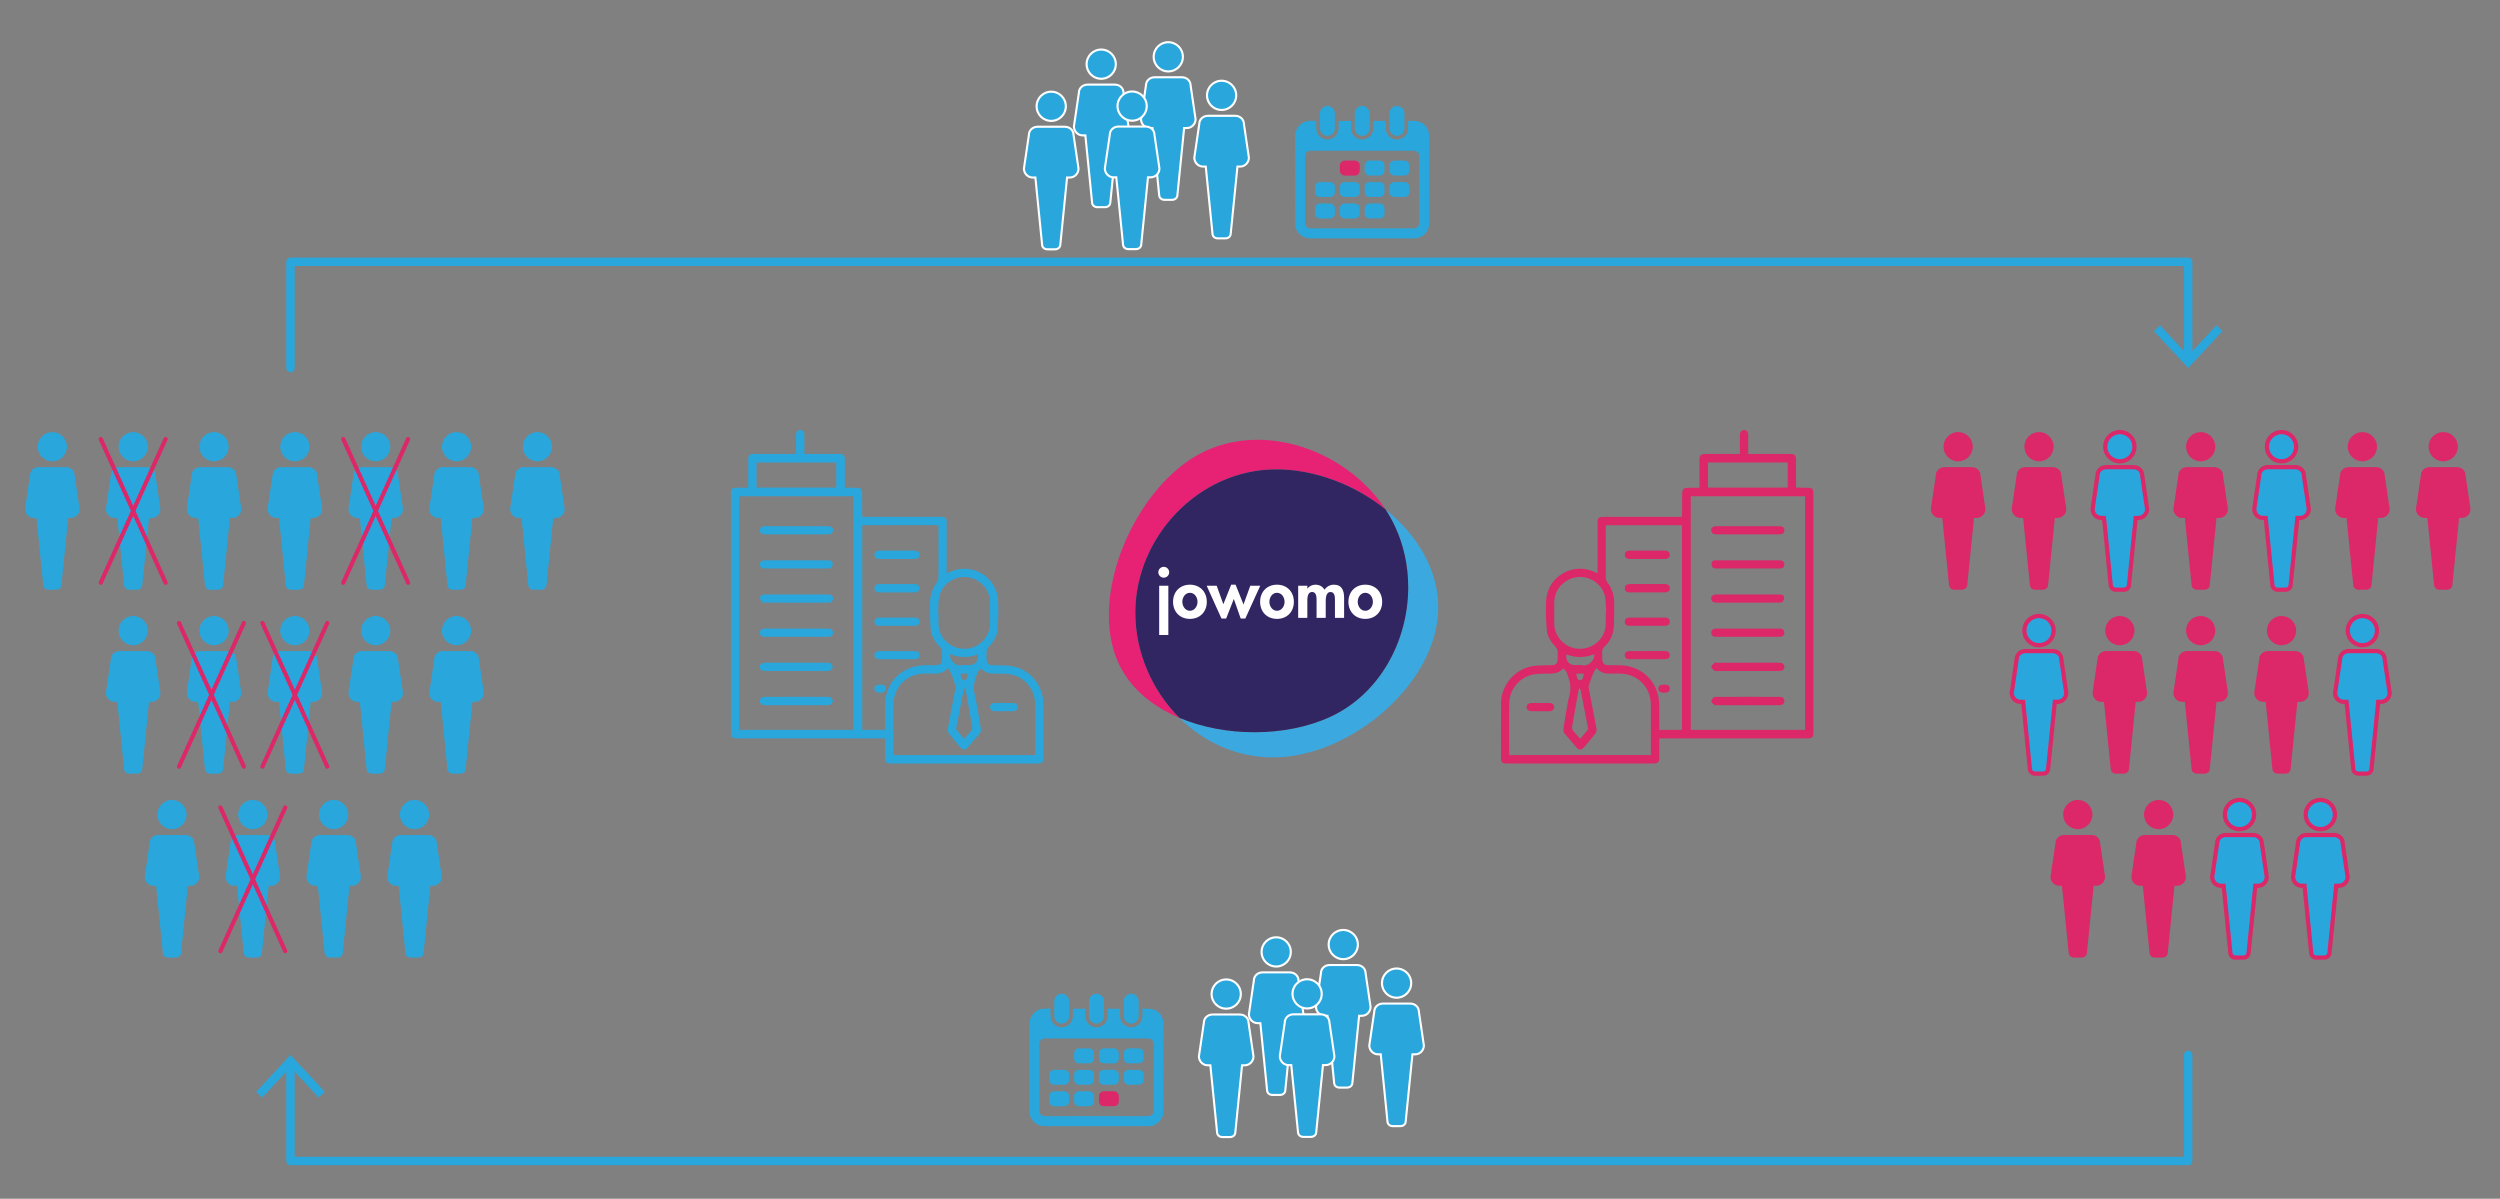 <?xml version="1.0" encoding="iso-8859-1"?>
<!-- Generator: Adobe Illustrator 24.1.0, SVG Export Plug-In . SVG Version: 6.00 Build 0)  -->
<svg version="1.1" id="Layer_1" xmlns="http://www.w3.org/2000/svg" xmlns:xlink="http://www.w3.org/1999/xlink" x="0px" y="0px"
	 viewBox="0 0 566.667 271.717" style="enable-background:new 0 0 566.667 271.717;" xml:space="preserve">
<rect x="0" y="0" width="566.667" height="271.717" fill="#808080" stroke="none"/>
<g>
	<defs>
		<rect id="SVGID_1_" x="5.675" y="7.659" width="554.306" height="257.41"/>
	</defs>
	<clipPath id="SVGID_2_">
		<use xlink:href="#SVGID_1_"  style="overflow:visible;"/>
	</clipPath>
	<path style="clip-path:url(#SVGID_2_);fill:#29A6DC;" d="M35.248,149.463c0-1.091-0.884-1.885-1.977-1.885h-6.176
		c-1.09,0-1.976,0.794-1.976,1.885L24,157.07c0,1.092,0.885,2.018,1.977,2.018h0.616l1.521,15.151c0,0.663,0.54,1.122,1.205,1.122
		h1.73c0.666,0,1.205-0.459,1.205-1.122l1.521-15.151h0.618c1.091,0,1.976-0.926,1.976-2.018L35.248,149.463z"/>
	<path style="clip-path:url(#SVGID_2_);fill:#29A6DC;" d="M30.185,139.627c1.829,0,3.313,1.484,3.313,3.313
		c0,1.83-1.484,3.314-3.313,3.314c-1.829,0-3.313-1.484-3.313-3.314C26.872,141.111,28.356,139.627,30.185,139.627"/>
	<path style="clip-path:url(#SVGID_2_);fill:#29A6DC;" d="M53.574,149.463c0-1.091-0.884-1.885-1.978-1.885h-6.174
		c-1.091,0-1.977,0.794-1.977,1.885l-1.119,7.607c0,1.092,0.884,2.018,1.977,2.018h0.615l1.521,15.151
		c0,0.663,0.54,1.122,1.205,1.122h1.73c0.666,0,1.206-0.459,1.206-1.122l1.521-15.151h0.617c1.092,0,1.976-0.926,1.976-2.018
		L53.574,149.463z"/>
	<path style="clip-path:url(#SVGID_2_);fill:#29A6DC;" d="M48.51,139.627c1.829,0,3.313,1.484,3.313,3.313
		c0,1.83-1.484,3.314-3.313,3.314c-1.829,0-3.313-1.484-3.313-3.314C45.197,141.111,46.681,139.627,48.51,139.627"/>
	<path style="clip-path:url(#SVGID_2_);fill:#29A6DC;" d="M71.898,149.463c0-1.091-0.884-1.885-1.977-1.885h-6.175
		c-1.091,0-1.976,0.794-1.976,1.885l-1.12,7.607c0,1.092,0.885,2.018,1.977,2.018h0.616l1.521,15.151
		c0,0.663,0.54,1.122,1.204,1.122h1.731c0.665,0,1.205-0.459,1.205-1.122l1.521-15.151h0.617c1.093,0,1.977-0.926,1.977-2.018
		L71.898,149.463z"/>
	<path style="clip-path:url(#SVGID_2_);fill:#29A6DC;" d="M66.834,139.627c1.829,0,3.313,1.484,3.313,3.313
		c0,1.83-1.484,3.314-3.313,3.314c-1.829,0-3.313-1.484-3.313-3.314C63.521,141.111,65.005,139.627,66.834,139.627"/>
	<path style="clip-path:url(#SVGID_2_);fill:#29A6DC;" d="M90.222,149.463c0-1.091-0.883-1.885-1.976-1.885h-6.175
		c-1.092,0-1.977,0.794-1.977,1.885l-1.119,7.607c0,1.092,0.883,2.018,1.977,2.018h0.615l1.521,15.151
		c0,0.663,0.54,1.122,1.206,1.122h1.729c0.666,0,1.205-0.459,1.205-1.122l1.521-15.151h0.618c1.092,0,1.976-0.926,1.976-2.018
		L90.222,149.463z"/>
	<path style="clip-path:url(#SVGID_2_);fill:#29A6DC;" d="M85.157,139.627c1.829,0,3.313,1.484,3.313,3.313
		c0,1.83-1.484,3.314-3.313,3.314c-1.829,0-3.313-1.484-3.313-3.314C81.844,141.111,83.328,139.627,85.157,139.627"/>
	<path style="clip-path:url(#SVGID_2_);fill:#29A6DC;" d="M108.547,149.463c0-1.091-0.884-1.885-1.977-1.885h-6.175
		c-1.091,0-1.977,0.794-1.977,1.885l-1.119,7.607c0,1.092,0.884,2.018,1.978,2.018h0.615l1.521,15.151
		c0,0.663,0.54,1.122,1.206,1.122h1.73c0.666,0,1.205-0.459,1.205-1.122l1.521-15.151h0.617c1.093,0,1.977-0.926,1.977-2.018
		L108.547,149.463z"/>
	<path style="clip-path:url(#SVGID_2_);fill:#29A6DC;" d="M103.482,139.627c1.829,0,3.313,1.484,3.313,3.313
		c0,1.83-1.484,3.314-3.313,3.314c-1.829,0-3.313-1.484-3.313-3.314C100.169,141.111,101.653,139.627,103.482,139.627"/>
	<path style="clip-path:url(#SVGID_2_);fill:#29A6DC;" d="M35.248,107.774c0-1.091-0.884-1.885-1.977-1.885h-6.176
		c-1.09,0-1.976,0.794-1.976,1.885L24,115.381c0,1.091,0.885,2.018,1.977,2.018h0.616l1.521,15.151c0,0.663,0.54,1.122,1.205,1.122
		h1.73c0.666,0,1.205-0.459,1.205-1.122l1.521-15.151h0.618c1.091,0,1.976-0.927,1.976-2.018L35.248,107.774z"/>
	<path style="clip-path:url(#SVGID_2_);fill:#29A6DC;" d="M30.185,97.938c1.829,0,3.313,1.484,3.313,3.313
		c0,1.83-1.484,3.314-3.313,3.314c-1.829,0-3.313-1.484-3.313-3.314C26.872,99.422,28.356,97.938,30.185,97.938"/>
	<path style="clip-path:url(#SVGID_2_);fill:#29A6DC;" d="M16.923,107.774c0-1.091-0.884-1.885-1.977-1.885H8.77
		c-1.09,0-1.976,0.794-1.976,1.885l-1.119,7.607c0,1.091,0.885,2.018,1.977,2.018h0.616l1.521,15.151
		c0,0.663,0.54,1.122,1.205,1.122h1.73c0.666,0,1.205-0.459,1.205-1.122l1.521-15.151h0.618c1.091,0,1.976-0.927,1.976-2.018
		L16.923,107.774z"/>
	<path style="clip-path:url(#SVGID_2_);fill:#29A6DC;" d="M11.86,97.938c1.829,0,3.313,1.484,3.313,3.313
		c0,1.83-1.484,3.314-3.313,3.314c-1.83,0-3.313-1.484-3.313-3.314C8.547,99.422,10.03,97.938,11.86,97.938"/>
	<path style="clip-path:url(#SVGID_2_);fill:#29A6DC;" d="M53.574,107.774c0-1.091-0.884-1.885-1.978-1.885h-6.174
		c-1.091,0-1.977,0.794-1.977,1.885l-1.119,7.607c0,1.091,0.884,2.018,1.977,2.018h0.615l1.521,15.151
		c0,0.663,0.54,1.122,1.205,1.122h1.73c0.666,0,1.206-0.459,1.206-1.122l1.521-15.151h0.617c1.092,0,1.976-0.927,1.976-2.018
		L53.574,107.774z"/>
	<path style="clip-path:url(#SVGID_2_);fill:#29A6DC;" d="M48.51,97.938c1.829,0,3.313,1.484,3.313,3.313
		c0,1.83-1.484,3.314-3.313,3.314c-1.829,0-3.313-1.484-3.313-3.314C45.197,99.422,46.681,97.938,48.51,97.938"/>
	<path style="clip-path:url(#SVGID_2_);fill:#29A6DC;" d="M71.898,107.774c0-1.091-0.884-1.885-1.977-1.885h-6.175
		c-1.091,0-1.976,0.794-1.976,1.885l-1.12,7.607c0,1.091,0.885,2.018,1.977,2.018h0.616l1.521,15.151
		c0,0.663,0.54,1.122,1.204,1.122h1.731c0.665,0,1.205-0.459,1.205-1.122l1.521-15.151h0.617c1.093,0,1.977-0.927,1.977-2.018
		L71.898,107.774z"/>
	<path style="clip-path:url(#SVGID_2_);fill:#29A6DC;" d="M66.834,97.938c1.829,0,3.313,1.484,3.313,3.313
		c0,1.83-1.484,3.314-3.313,3.314c-1.829,0-3.313-1.484-3.313-3.314C63.521,99.422,65.005,97.938,66.834,97.938"/>
	<path style="clip-path:url(#SVGID_2_);fill:#29A6DC;" d="M90.222,107.774c0-1.091-0.883-1.885-1.976-1.885h-6.175
		c-1.092,0-1.977,0.794-1.977,1.885l-1.119,7.607c0,1.091,0.883,2.018,1.977,2.018h0.615l1.521,15.151
		c0,0.663,0.54,1.122,1.206,1.122h1.729c0.666,0,1.205-0.459,1.205-1.122l1.521-15.151h0.618c1.092,0,1.976-0.927,1.976-2.018
		L90.222,107.774z"/>
	<path style="clip-path:url(#SVGID_2_);fill:#29A6DC;" d="M85.157,97.938c1.829,0,3.313,1.484,3.313,3.313
		c0,1.83-1.484,3.314-3.313,3.314c-1.829,0-3.313-1.484-3.313-3.314C81.844,99.422,83.328,97.938,85.157,97.938"/>
	<path style="clip-path:url(#SVGID_2_);fill:#29A6DC;" d="M108.547,107.774c0-1.091-0.884-1.885-1.977-1.885h-6.175
		c-1.091,0-1.977,0.794-1.977,1.885l-1.119,7.607c0,1.091,0.884,2.018,1.978,2.018h0.615l1.521,15.151
		c0,0.663,0.54,1.122,1.206,1.122h1.73c0.666,0,1.205-0.459,1.205-1.122l1.521-15.151h0.617c1.093,0,1.977-0.927,1.977-2.018
		L108.547,107.774z"/>
	<path style="clip-path:url(#SVGID_2_);fill:#29A6DC;" d="M103.482,97.938c1.829,0,3.313,1.484,3.313,3.313
		c0,1.83-1.484,3.314-3.313,3.314c-1.829,0-3.313-1.484-3.313-3.314C100.169,99.422,101.653,97.938,103.482,97.938"/>
	<path style="clip-path:url(#SVGID_2_);fill:#29A6DC;" d="M126.873,107.774c0-1.091-0.884-1.885-1.977-1.885h-6.175
		c-1.091,0-1.977,0.794-1.977,1.885l-1.119,7.607c0,1.091,0.884,2.018,1.978,2.018h0.615l1.521,15.151
		c0,0.663,0.54,1.122,1.206,1.122h1.73c0.666,0,1.205-0.459,1.205-1.122l1.521-15.151h0.617c1.093,0,1.977-0.927,1.977-2.018
		L126.873,107.774z"/>
	<path style="clip-path:url(#SVGID_2_);fill:#29A6DC;" d="M121.808,97.938c1.829,0,3.313,1.484,3.313,3.313
		c0,1.83-1.484,3.314-3.313,3.314c-1.829,0-3.313-1.484-3.313-3.314C118.495,99.422,119.979,97.938,121.808,97.938"/>
	<path style="clip-path:url(#SVGID_2_);fill:#29A6DC;" d="M44.044,191.151c0-1.091-0.884-1.884-1.977-1.884h-6.175
		c-1.091,0-1.976,0.793-1.976,1.884l-1.12,7.607c0,1.092,0.885,2.019,1.977,2.019h0.616l1.521,15.152
		c0,0.664,0.54,1.121,1.205,1.121h1.73c0.665,0,1.205-0.457,1.205-1.121l1.521-15.152h0.617c1.092,0,1.976-0.927,1.976-2.019
		L44.044,191.151z"/>
	<path style="clip-path:url(#SVGID_2_);fill:#29A6DC;" d="M38.98,181.316c1.83,0,3.314,1.485,3.314,3.314
		c0,1.831-1.484,3.316-3.314,3.316c-1.83,0-3.314-1.485-3.314-3.316C35.666,182.801,37.15,181.316,38.98,181.316"/>
	<path style="clip-path:url(#SVGID_2_);fill:#29A6DC;" d="M62.369,191.151c0-1.091-0.884-1.884-1.977-1.884h-6.176
		c-1.09,0-1.976,0.793-1.976,1.884l-1.119,7.607c0,1.092,0.885,2.019,1.976,2.019h0.616l1.521,15.152
		c0,0.664,0.54,1.121,1.205,1.121h1.73c0.666,0,1.206-0.457,1.206-1.121l1.521-15.152h0.617c1.092,0,1.976-0.927,1.976-2.019
		L62.369,191.151z"/>
	<path style="clip-path:url(#SVGID_2_);fill:#29A6DC;" d="M57.305,181.316c1.83,0,3.314,1.485,3.314,3.314
		c0,1.831-1.484,3.316-3.314,3.316c-1.83,0-3.314-1.485-3.314-3.316C53.991,182.801,55.475,181.316,57.305,181.316"/>
	<path style="clip-path:url(#SVGID_2_);fill:#29A6DC;" d="M80.694,191.151c0-1.091-0.885-1.884-1.978-1.884h-6.175
		c-1.091,0-1.977,0.793-1.977,1.884l-1.119,7.607c0,1.092,0.885,2.019,1.978,2.019h0.615l1.52,15.152
		c0,0.664,0.54,1.121,1.206,1.121h1.73c0.665,0,1.206-0.457,1.206-1.121l1.521-15.152h0.617c1.092,0,1.975-0.927,1.975-2.019
		L80.694,191.151z"/>
	<path style="clip-path:url(#SVGID_2_);fill:#29A6DC;" d="M75.629,181.316c1.83,0,3.314,1.485,3.314,3.314
		c0,1.831-1.484,3.316-3.314,3.316c-1.83,0-3.314-1.485-3.314-3.316C72.315,182.801,73.799,181.316,75.629,181.316"/>
	<path style="clip-path:url(#SVGID_2_);fill:#29A6DC;" d="M99.018,191.151c0-1.091-0.885-1.884-1.977-1.884h-6.175
		c-1.091,0-1.978,0.793-1.978,1.884l-1.119,7.607c0,1.092,0.885,2.019,1.978,2.019h0.615l1.52,15.152
		c0,0.664,0.54,1.121,1.206,1.121h1.73c0.666,0,1.206-0.457,1.206-1.121l1.521-15.152h0.617c1.092,0,1.976-0.927,1.976-2.019
		L99.018,191.151z"/>
	<path style="clip-path:url(#SVGID_2_);fill:#29A6DC;" d="M93.953,181.316c1.83,0,3.314,1.485,3.314,3.314
		c0,1.831-1.484,3.316-3.314,3.316c-1.83,0-3.314-1.485-3.314-3.316C90.639,182.801,92.123,181.316,93.953,181.316"/>
	<path style="clip-path:url(#SVGID_2_);fill:#DC2768;" d="M92.94,99.715l-14.698,32.572c-0.108,0.24-0.39,0.347-0.629,0.238
		c-0.24-0.108-0.346-0.39-0.238-0.629l14.697-32.572c0.109-0.24,0.39-0.347,0.63-0.239C92.942,99.194,93.048,99.475,92.94,99.715"/>
	<path style="clip-path:url(#SVGID_2_);fill:#DC2768;" d="M78.242,99.323l14.698,32.572c0.108,0.24,0.001,0.522-0.238,0.63
		c-0.24,0.108-0.522,0.001-0.63-0.238L77.374,99.714c-0.108-0.239-0.001-0.521,0.238-0.629
		C77.852,98.977,78.134,99.083,78.242,99.323"/>
	<path style="clip-path:url(#SVGID_2_);fill:#DC2768;" d="M74.617,141.404l-14.698,32.572c-0.108,0.24-0.39,0.347-0.629,0.239
		c-0.24-0.109-0.346-0.39-0.238-0.63l14.697-32.572c0.108-0.24,0.39-0.347,0.63-0.239C74.619,140.883,74.725,141.164,74.617,141.404
		"/>
	<path style="clip-path:url(#SVGID_2_);fill:#DC2768;" d="M59.919,141.012l14.698,32.572c0.108,0.24,0.001,0.522-0.238,0.63
		c-0.24,0.108-0.522,0.002-0.63-0.238l-14.698-32.573c-0.108-0.239-0.001-0.521,0.238-0.629
		C59.529,140.666,59.811,140.772,59.919,141.012"/>
	<path style="clip-path:url(#SVGID_2_);fill:#DC2768;" d="M65.088,183.223L50.39,215.794c-0.108,0.24-0.39,0.347-0.629,0.239
		c-0.24-0.109-0.346-0.39-0.238-0.63l14.697-32.572c0.109-0.239,0.39-0.346,0.63-0.238C65.09,182.702,65.196,182.983,65.088,183.223
		"/>
	<path style="clip-path:url(#SVGID_2_);fill:#DC2768;" d="M50.39,182.832l14.698,32.572c0.108,0.239,0.001,0.521-0.238,0.629
		c-0.24,0.108-0.522,0.002-0.63-0.238l-14.698-32.571c-0.108-0.24-0.001-0.522,0.238-0.63C50,182.486,50.282,182.592,50.39,182.832"
		/>
	<path style="clip-path:url(#SVGID_2_);fill:#DC2768;" d="M55.71,141.404l-14.698,32.572c-0.108,0.24-0.39,0.347-0.629,0.239
		c-0.24-0.109-0.346-0.39-0.238-0.63l14.697-32.572c0.108-0.24,0.39-0.347,0.63-0.239C55.712,140.883,55.818,141.164,55.71,141.404"
		/>
	<path style="clip-path:url(#SVGID_2_);fill:#DC2768;" d="M41.012,141.012l14.698,32.572c0.108,0.24,0.001,0.522-0.238,0.63
		c-0.24,0.108-0.522,0.002-0.63-0.238l-14.698-32.573c-0.108-0.239-0.001-0.521,0.238-0.629
		C40.622,140.666,40.904,140.772,41.012,141.012"/>
	<path style="clip-path:url(#SVGID_2_);fill:#DC2768;" d="M37.968,99.715L23.27,132.287c-0.108,0.24-0.39,0.347-0.629,0.238
		c-0.24-0.108-0.346-0.39-0.238-0.629L37.1,99.324c0.108-0.24,0.39-0.347,0.63-0.239C37.97,99.194,38.076,99.475,37.968,99.715"/>
	<path style="clip-path:url(#SVGID_2_);fill:#DC2768;" d="M23.27,99.323l14.698,32.572c0.108,0.24,0.001,0.522-0.238,0.63
		c-0.24,0.108-0.522,0.001-0.63-0.238L22.402,99.714c-0.108-0.239-0.001-0.521,0.238-0.629C22.88,98.977,23.162,99.083,23.27,99.323
		"/>
	<path style="clip-path:url(#SVGID_2_);fill:#29A6DC;" d="M467.235,149.463c0-1.091-0.884-1.885-1.977-1.885h-6.176
		c-1.09,0-1.976,0.794-1.976,1.885l-1.119,7.607c0,1.092,0.885,2.018,1.977,2.018h0.616l1.521,15.151
		c0,0.663,0.54,1.122,1.205,1.122h1.73c0.666,0,1.205-0.459,1.205-1.122l1.521-15.151h0.618c1.091,0,1.976-0.926,1.976-2.018
		L467.235,149.463z"/>
	<path style="clip-path:url(#SVGID_2_);fill:#DC2768;" d="M467.235,149.463h-0.476c-0.001-0.415-0.162-0.753-0.428-1.004
		c-0.266-0.249-0.642-0.405-1.073-0.405h-6.176c-0.861,0.011-1.496,0.594-1.5,1.409v0.035l-1.124,7.642l-0.471-0.07h0.476
		c0,0.416,0.169,0.804,0.444,1.087c0.276,0.283,0.648,0.455,1.057,0.455h0.616h0.43l1.567,15.603v0.024
		c0.002,0.201,0.073,0.342,0.196,0.457c0.124,0.113,0.309,0.189,0.533,0.189h1.73c0.224,0,0.409-0.076,0.533-0.189
		c0.123-0.115,0.194-0.256,0.196-0.457v-0.025l1.567-15.602h1.048c0.409,0,0.78-0.172,1.056-0.455
		c0.275-0.283,0.445-0.671,0.444-1.087h0.476l-0.471,0.07l-1.126-7.642v-0.035H467.235l0.471-0.069l1.126,7.641v0.035
		c-0.002,1.35-1.083,2.488-2.452,2.494h-0.187l-1.478,14.722l-0.474-0.047h0.476c0.002,0.462-0.196,0.882-0.509,1.162
		c-0.312,0.283-0.73,0.436-1.172,0.436h-1.73c-0.442,0-0.859-0.153-1.172-0.436c-0.313-0.28-0.511-0.7-0.509-1.162h0.476
		l-0.474,0.047l-1.478-14.722h-0.185c-1.37-0.006-2.45-1.144-2.453-2.494v-0.035l1.124-7.641l0.471,0.069h-0.476
		c-0.001-0.676,0.28-1.28,0.73-1.699c0.449-0.42,1.061-0.662,1.722-0.662h6.176c0.662,0,1.274,0.242,1.723,0.662
		c0.45,0.419,0.731,1.024,0.73,1.699H467.235l0.471-0.069L467.235,149.463z"/>
	<path style="clip-path:url(#SVGID_2_);fill:#29A6DC;" d="M462.171,139.627c1.83,0,3.313,1.484,3.313,3.313
		c0,1.83-1.483,3.314-3.313,3.314c-1.83,0-3.313-1.484-3.313-3.314C458.858,141.111,460.341,139.627,462.171,139.627"/>
	<path style="clip-path:url(#SVGID_2_);fill:#DC2768;" d="M462.171,139.627v-0.476c2.093,0,3.789,1.697,3.789,3.789
		c0,2.093-1.696,3.789-3.789,3.79c-2.093-0.001-3.789-1.697-3.789-3.79c0-2.092,1.696-3.789,3.789-3.789V139.627v0.476
		c-1.566,0.003-2.835,1.271-2.838,2.837c0.003,1.567,1.272,2.835,2.838,2.838c1.567-0.003,2.835-1.271,2.837-2.838
		c-0.002-1.566-1.27-2.834-2.837-2.837V139.627z"/>
	<path style="clip-path:url(#SVGID_2_);fill:#DC2768;" d="M485.56,149.463c0-1.091-0.884-1.885-1.978-1.885h-6.174
		c-1.091,0-1.977,0.794-1.977,1.885l-1.119,7.607c0,1.092,0.884,2.018,1.977,2.018h0.615l1.521,15.151
		c0,0.663,0.54,1.122,1.205,1.122h1.73c0.666,0,1.206-0.459,1.206-1.122l1.521-15.151h0.617c1.092,0,1.976-0.926,1.976-2.018
		L485.56,149.463z"/>
	<path style="clip-path:url(#SVGID_2_);fill:#DC2768;" d="M480.496,139.627c1.83,0,3.313,1.484,3.313,3.313
		c0,1.83-1.483,3.314-3.313,3.314c-1.829,0-3.313-1.484-3.313-3.314C477.183,141.111,478.667,139.627,480.496,139.627"/>
	<path style="clip-path:url(#SVGID_2_);fill:#DC2768;" d="M503.885,149.463c0-1.091-0.884-1.885-1.977-1.885h-6.175
		c-1.092,0-1.976,0.794-1.976,1.885l-1.12,7.607c0,1.092,0.885,2.018,1.977,2.018h0.616l1.521,15.151
		c0,0.663,0.54,1.122,1.204,1.122h1.731c0.665,0,1.205-0.459,1.205-1.122l1.521-15.151h0.617c1.093,0,1.977-0.926,1.977-2.018
		L503.885,149.463z"/>
	<path style="clip-path:url(#SVGID_2_);fill:#DC2768;" d="M498.82,139.627c1.83,0,3.313,1.484,3.313,3.313
		c0,1.83-1.483,3.314-3.313,3.314c-1.83,0-3.313-1.484-3.313-3.314C495.507,141.111,496.99,139.627,498.82,139.627"/>
	<path style="clip-path:url(#SVGID_2_);fill:#DC2768;" d="M522.209,149.463c0-1.091-0.883-1.885-1.976-1.885h-6.175
		c-1.092,0-1.977,0.794-1.977,1.885l-1.119,7.607c0,1.092,0.883,2.018,1.977,2.018h0.615l1.521,15.151
		c0,0.663,0.54,1.122,1.206,1.122h1.729c0.666,0,1.205-0.459,1.205-1.122l1.521-15.151h0.618c1.092,0,1.976-0.926,1.976-2.018
		L522.209,149.463z"/>
	<path style="clip-path:url(#SVGID_2_);fill:#DC2768;" d="M517.144,139.627c1.83,0,3.313,1.484,3.313,3.313
		c0,1.83-1.483,3.314-3.313,3.314c-1.829,0-3.313-1.484-3.313-3.314C513.831,141.111,515.315,139.627,517.144,139.627"/>
	<path style="clip-path:url(#SVGID_2_);fill:#29A6DC;" d="M540.534,149.463c0-1.091-0.884-1.885-1.977-1.885h-6.175
		c-1.092,0-1.977,0.794-1.977,1.885l-1.119,7.607c0,1.092,0.884,2.018,1.978,2.018h0.615l1.521,15.151
		c0,0.663,0.54,1.122,1.206,1.122h1.73c0.666,0,1.205-0.459,1.205-1.122l1.521-15.151h0.617c1.093,0,1.977-0.926,1.977-2.018
		L540.534,149.463z"/>
	<path style="clip-path:url(#SVGID_2_);fill:#DC2768;" d="M540.534,149.463h-0.476c-0.002-0.415-0.162-0.753-0.428-1.004
		c-0.266-0.249-0.642-0.405-1.073-0.405h-6.175c-0.863,0.012-1.497,0.594-1.501,1.409v0.035l-1.124,7.642l-0.471-0.07h0.476
		c0,0.416,0.169,0.804,0.444,1.087c0.276,0.283,0.647,0.455,1.058,0.455h0.615h0.43l1.567,15.603v0.024
		c0.002,0.201,0.073,0.342,0.196,0.457c0.124,0.112,0.309,0.189,0.534,0.189h1.73c0.224,0,0.409-0.076,0.533-0.189
		c0.123-0.115,0.194-0.256,0.196-0.457v-0.025l1.567-15.602h1.047c0.41,0,0.781-0.172,1.057-0.455
		c0.275-0.283,0.444-0.671,0.444-1.087h0.476l-0.471,0.07l-1.127-7.642v-0.035H540.534l0.471-0.069l1.127,7.641v0.035
		c-0.002,1.35-1.082,2.489-2.453,2.494h-0.186l-1.478,14.722l-0.474-0.047h0.476c0.002,0.462-0.196,0.882-0.509,1.162
		c-0.313,0.283-0.73,0.436-1.172,0.436h-1.73c-0.442,0-0.86-0.153-1.173-0.435c-0.313-0.281-0.511-0.701-0.509-1.163h0.476
		l-0.474,0.047l-1.478-14.722h-0.184c-1.371-0.005-2.452-1.144-2.454-2.494v-0.034l1.124-7.642l0.471,0.069h-0.476
		c-0.001-0.676,0.28-1.28,0.73-1.699c0.449-0.42,1.062-0.662,1.723-0.662h6.175c0.662,0,1.274,0.242,1.723,0.662
		c0.45,0.419,0.731,1.024,0.73,1.699H540.534l0.471-0.069L540.534,149.463z"/>
	<path style="clip-path:url(#SVGID_2_);fill:#29A6DC;" d="M535.469,139.627c1.829,0,3.313,1.484,3.313,3.313
		c0,1.83-1.484,3.314-3.313,3.314c-1.831,0-3.313-1.484-3.313-3.314C532.156,141.111,533.638,139.627,535.469,139.627"/>
	<path style="clip-path:url(#SVGID_2_);fill:#DC2768;" d="M535.469,139.627v-0.476c2.092,0,3.789,1.697,3.789,3.789
		c0,2.093-1.697,3.789-3.789,3.79c-2.094-0.001-3.789-1.697-3.789-3.79c0-2.092,1.695-3.789,3.789-3.789V139.627v0.476
		c-1.568,0.003-2.835,1.271-2.838,2.837c0.003,1.567,1.27,2.835,2.838,2.838c1.566-0.003,2.835-1.271,2.837-2.838
		c-0.002-1.566-1.271-2.834-2.837-2.837V139.627z"/>
	<path style="clip-path:url(#SVGID_2_);fill:#DC2768;" d="M467.235,107.774c0-1.091-0.884-1.885-1.977-1.885h-6.176
		c-1.09,0-1.976,0.794-1.976,1.885l-1.119,7.607c0,1.091,0.885,2.018,1.977,2.018h0.616l1.521,15.151
		c0,0.663,0.54,1.122,1.205,1.122h1.73c0.666,0,1.205-0.459,1.205-1.122l1.521-15.151h0.618c1.091,0,1.976-0.927,1.976-2.018
		L467.235,107.774z"/>
	<path style="clip-path:url(#SVGID_2_);fill:#DC2768;" d="M462.171,97.938c1.83,0,3.313,1.484,3.313,3.313
		c0,1.83-1.483,3.314-3.313,3.314c-1.83,0-3.313-1.484-3.313-3.314C458.858,99.422,460.341,97.938,462.171,97.938"/>
	<path style="clip-path:url(#SVGID_2_);fill:#DC2768;" d="M448.91,107.774c0-1.091-0.884-1.885-1.977-1.885h-6.176
		c-1.091,0-1.976,0.794-1.976,1.885l-1.119,7.607c0,1.091,0.885,2.018,1.977,2.018h0.616l1.521,15.151
		c0,0.663,0.54,1.122,1.205,1.122h1.73c0.666,0,1.205-0.459,1.205-1.122l1.521-15.151h0.618c1.091,0,1.976-0.927,1.976-2.018
		L448.91,107.774z"/>
	<path style="clip-path:url(#SVGID_2_);fill:#DC2768;" d="M443.846,97.938c1.83,0,3.313,1.484,3.313,3.313
		c0,1.83-1.483,3.314-3.313,3.314c-1.829,0-3.313-1.484-3.313-3.314C440.533,99.422,442.017,97.938,443.846,97.938"/>
	<path style="clip-path:url(#SVGID_2_);fill:#29A6DC;" d="M485.56,107.774c0-1.091-0.884-1.885-1.978-1.885h-6.174
		c-1.091,0-1.977,0.794-1.977,1.885l-1.119,7.607c0,1.091,0.884,2.018,1.977,2.018h0.615l1.521,15.151
		c0,0.663,0.54,1.122,1.205,1.122h1.73c0.666,0,1.206-0.459,1.206-1.122l1.521-15.151h0.617c1.092,0,1.976-0.927,1.976-2.018
		L485.56,107.774z"/>
	<path style="clip-path:url(#SVGID_2_);fill:#DC2768;" d="M485.56,107.774h-0.476c-0.002-0.415-0.162-0.753-0.428-1.004
		c-0.267-0.249-0.642-0.404-1.074-0.405h-6.174c-0.862,0.012-1.497,0.594-1.501,1.409v0.035l-1.124,7.642l-0.471-0.07h0.476
		c0,0.416,0.169,0.803,0.444,1.087c0.276,0.283,0.647,0.455,1.057,0.455h0.615h0.43l1.567,15.603v0.024
		c0.002,0.201,0.073,0.342,0.196,0.457c0.124,0.113,0.309,0.189,0.533,0.189h1.73c0.224,0,0.409-0.077,0.533-0.189
		c0.124-0.115,0.195-0.256,0.198-0.457v-0.024l1.565-15.603h1.048c0.409,0,0.78-0.172,1.056-0.455
		c0.275-0.284,0.445-0.671,0.444-1.087h0.476l-0.471,0.07l-1.125-7.642v-0.035H485.56l0.471-0.069l1.125,7.641v0.035
		c-0.002,1.349-1.082,2.488-2.452,2.494h-0.187l-1.477,14.722l-0.474-0.047h0.476c0.002,0.462-0.196,0.882-0.51,1.163
		c-0.312,0.282-0.73,0.435-1.172,0.435h-1.73c-0.442,0-0.859-0.153-1.172-0.436c-0.313-0.28-0.511-0.7-0.509-1.162h0.476
		l-0.474,0.047l-1.478-14.722h-0.184c-1.371-0.006-2.451-1.145-2.453-2.494v-0.035l1.124-7.641l0.471,0.069h-0.476
		c-0.001-0.676,0.28-1.28,0.73-1.699c0.449-0.42,1.062-0.662,1.723-0.662h6.174c0.662,0,1.275,0.242,1.724,0.662
		c0.45,0.419,0.731,1.024,0.73,1.699H485.56l0.471-0.069L485.56,107.774z"/>
	<path style="clip-path:url(#SVGID_2_);fill:#29A6DC;" d="M480.496,97.938c1.83,0,3.313,1.484,3.313,3.313
		c0,1.83-1.483,3.314-3.313,3.314c-1.829,0-3.313-1.484-3.313-3.314C477.183,99.422,478.667,97.938,480.496,97.938"/>
	<path style="clip-path:url(#SVGID_2_);fill:#DC2768;" d="M480.496,97.938v-0.476c2.094,0,3.789,1.697,3.789,3.789
		c0,2.093-1.695,3.789-3.789,3.79c-2.093-0.001-3.789-1.697-3.789-3.79c0-2.092,1.696-3.789,3.789-3.789V97.938v0.476
		c-1.566,0.003-2.835,1.271-2.838,2.837c0.003,1.567,1.272,2.835,2.838,2.838c1.567-0.003,2.835-1.271,2.837-2.838
		c-0.002-1.566-1.27-2.834-2.837-2.837V97.938z"/>
	<path style="clip-path:url(#SVGID_2_);fill:#DC2768;" d="M503.885,107.774c0-1.091-0.884-1.885-1.977-1.885h-6.175
		c-1.092,0-1.976,0.794-1.976,1.885l-1.12,7.607c0,1.091,0.885,2.018,1.977,2.018h0.616l1.521,15.151
		c0,0.663,0.54,1.122,1.204,1.122h1.731c0.665,0,1.205-0.459,1.205-1.122l1.521-15.151h0.617c1.093,0,1.977-0.927,1.977-2.018
		L503.885,107.774z"/>
	<path style="clip-path:url(#SVGID_2_);fill:#DC2768;" d="M498.82,97.938c1.83,0,3.313,1.484,3.313,3.313
		c0,1.83-1.483,3.314-3.313,3.314c-1.83,0-3.313-1.484-3.313-3.314C495.507,99.422,496.99,97.938,498.82,97.938"/>
	<path style="clip-path:url(#SVGID_2_);fill:#29A6DC;" d="M522.209,107.774c0-1.091-0.883-1.885-1.976-1.885h-6.175
		c-1.092,0-1.977,0.794-1.977,1.885l-1.119,7.607c0,1.091,0.883,2.018,1.977,2.018h0.615l1.521,15.151
		c0,0.663,0.54,1.122,1.206,1.122h1.729c0.666,0,1.205-0.459,1.205-1.122l1.521-15.151h0.618c1.092,0,1.976-0.927,1.976-2.018
		L522.209,107.774z"/>
	<path style="clip-path:url(#SVGID_2_);fill:#DC2768;" d="M522.209,107.774h-0.476c-0.002-0.416-0.162-0.753-0.428-1.004
		c-0.266-0.249-0.641-0.404-1.072-0.405h-6.175c-0.863,0.012-1.497,0.594-1.501,1.409v0.035l-1.124,7.642l-0.471-0.07h0.476
		c-0.001,0.416,0.169,0.804,0.444,1.087s0.646,0.455,1.057,0.455h0.615h0.43l1.567,15.603v0.024
		c0.002,0.201,0.073,0.342,0.196,0.457c0.124,0.112,0.31,0.189,0.534,0.189h1.729c0.224,0,0.409-0.076,0.533-0.189
		c0.123-0.115,0.194-0.256,0.196-0.457v-0.025l1.567-15.602h1.048c0.409,0,0.78-0.172,1.056-0.455
		c0.275-0.284,0.445-0.671,0.444-1.087h0.476l-0.471,0.07l-1.126-7.642v-0.035H522.209l0.471-0.069l1.126,7.641v0.035
		c-0.003,1.349-1.082,2.488-2.452,2.494h-0.187l-1.478,14.722l-0.474-0.047h0.476c0.002,0.462-0.196,0.882-0.509,1.162
		c-0.312,0.283-0.73,0.436-1.172,0.436h-1.729c-0.442,0-0.86-0.153-1.173-0.436c-0.313-0.28-0.511-0.7-0.509-1.162h0.476
		l-0.474,0.047l-1.478-14.722h-0.184c-1.372-0.006-2.451-1.146-2.453-2.494v-0.034l1.124-7.642l0.471,0.069h-0.476
		c-0.001-0.676,0.28-1.28,0.73-1.699c0.449-0.42,1.062-0.662,1.723-0.662h6.175c0.662,0,1.274,0.242,1.723,0.662
		c0.45,0.419,0.73,1.024,0.729,1.699H522.209l0.471-0.069L522.209,107.774z"/>
	<path style="clip-path:url(#SVGID_2_);fill:#29A6DC;" d="M517.144,97.938c1.83,0,3.313,1.484,3.313,3.313
		c0,1.83-1.483,3.314-3.313,3.314c-1.829,0-3.313-1.484-3.313-3.314C513.831,99.422,515.315,97.938,517.144,97.938"/>
	<path style="clip-path:url(#SVGID_2_);fill:#DC2768;" d="M517.144,97.938v-0.476c2.094,0,3.789,1.697,3.789,3.789
		c0,2.093-1.695,3.789-3.789,3.79c-2.093-0.001-3.789-1.697-3.789-3.79c0-2.092,1.696-3.789,3.789-3.789V97.938v0.476
		c-1.566,0.003-2.835,1.271-2.838,2.837c0.003,1.567,1.272,2.835,2.838,2.838c1.567-0.003,2.835-1.271,2.837-2.838
		c-0.002-1.566-1.27-2.834-2.837-2.837V97.938z"/>
	<path style="clip-path:url(#SVGID_2_);fill:#DC2768;" d="M540.534,107.774c0-1.091-0.884-1.885-1.977-1.885h-6.175
		c-1.092,0-1.977,0.794-1.977,1.885l-1.119,7.607c0,1.091,0.884,2.018,1.978,2.018h0.615l1.521,15.151
		c0,0.663,0.54,1.122,1.206,1.122h1.73c0.666,0,1.205-0.459,1.205-1.122l1.521-15.151h0.617c1.093,0,1.977-0.927,1.977-2.018
		L540.534,107.774z"/>
	<path style="clip-path:url(#SVGID_2_);fill:#DC2768;" d="M535.469,97.938c1.829,0,3.313,1.484,3.313,3.313
		c0,1.83-1.484,3.314-3.313,3.314c-1.831,0-3.313-1.484-3.313-3.314C532.156,99.422,533.638,97.938,535.469,97.938"/>
	<path style="clip-path:url(#SVGID_2_);fill:#DC2768;" d="M558.86,107.774c0-1.091-0.884-1.885-1.977-1.885h-6.175
		c-1.092,0-1.977,0.794-1.977,1.885l-1.119,7.607c0,1.091,0.884,2.018,1.978,2.018h0.615l1.521,15.151
		c0,0.663,0.54,1.122,1.206,1.122h1.73c0.666,0,1.205-0.459,1.205-1.122l1.521-15.151h0.617c1.093,0,1.977-0.927,1.977-2.018
		L558.86,107.774z"/>
	<path style="clip-path:url(#SVGID_2_);fill:#DC2768;" d="M553.795,97.938c1.829,0,3.313,1.484,3.313,3.313
		c0,1.83-1.484,3.314-3.313,3.314c-1.83,0-3.313-1.484-3.313-3.314C550.482,99.422,551.965,97.938,553.795,97.938"/>
	<path style="clip-path:url(#SVGID_2_);fill:#DC2768;" d="M476.03,191.151c0-1.091-0.884-1.884-1.977-1.884h-6.175
		c-1.092,0-1.976,0.793-1.976,1.884l-1.12,7.607c0,1.092,0.885,2.019,1.977,2.019h0.616l1.521,15.152
		c0,0.664,0.54,1.121,1.205,1.121h1.73c0.665,0,1.205-0.457,1.205-1.121l1.521-15.152h0.617c1.092,0,1.976-0.927,1.976-2.019
		L476.03,191.151z"/>
	<path style="clip-path:url(#SVGID_2_);fill:#DC2768;" d="M470.967,181.316c1.83,0,3.314,1.485,3.314,3.314
		c0,1.831-1.484,3.316-3.314,3.316c-1.83,0-3.314-1.485-3.314-3.316C467.653,182.801,469.137,181.316,470.967,181.316"/>
	<path style="clip-path:url(#SVGID_2_);fill:#DC2768;" d="M494.355,191.151c0-1.091-0.884-1.884-1.977-1.884h-6.176
		c-1.091,0-1.976,0.793-1.976,1.884l-1.119,7.607c0,1.092,0.885,2.019,1.976,2.019h0.616l1.521,15.152
		c0,0.664,0.54,1.121,1.205,1.121h1.73c0.666,0,1.206-0.457,1.206-1.121l1.52-15.152h0.618c1.092,0,1.976-0.927,1.976-2.019
		L494.355,191.151z"/>
	<path style="clip-path:url(#SVGID_2_);fill:#DC2768;" d="M489.292,181.316c1.83,0,3.314,1.485,3.314,3.314
		c0,1.831-1.484,3.316-3.314,3.316c-1.83,0-3.314-1.485-3.314-3.316C485.978,182.801,487.462,181.316,489.292,181.316"/>
	<path style="clip-path:url(#SVGID_2_);fill:#29A6DC;" d="M512.68,191.151c0-1.091-0.885-1.884-1.978-1.884h-6.175
		c-1.091,0-1.977,0.793-1.977,1.884l-1.119,7.607c0,1.092,0.885,2.019,1.978,2.019h0.615l1.52,15.152
		c0,0.664,0.54,1.121,1.206,1.121h1.73c0.665,0,1.206-0.457,1.206-1.121l1.52-15.152h0.618c1.092,0,1.975-0.927,1.975-2.019
		L512.68,191.151z"/>
	<path style="clip-path:url(#SVGID_2_);fill:#DC2768;" d="M512.68,191.152h-0.476c-0.002-0.415-0.162-0.752-0.428-1.003
		c-0.267-0.249-0.643-0.405-1.074-0.405h-6.175c-0.43,0-0.806,0.156-1.072,0.405c-0.266,0.251-0.427,0.588-0.429,1.003v0.035
		l-1.124,7.642l-0.471-0.07h0.476c0,0.416,0.169,0.804,0.444,1.087c0.277,0.284,0.648,0.456,1.058,0.456h0.615h0.43l1.566,15.603
		v0.025c0.002,0.202,0.073,0.342,0.196,0.456c0.124,0.112,0.309,0.189,0.534,0.189h1.73c0.224,0,0.41-0.076,0.534-0.189
		c0.123-0.114,0.194-0.255,0.197-0.456v-0.024l1.565-15.604h1.048c0.409,0,0.78-0.172,1.056-0.455
		c0.274-0.284,0.444-0.672,0.443-1.088h0.476l-0.471,0.07l-1.124-7.642v-0.035H512.68l0.471-0.069l1.124,7.641v0.035
		c-0.002,1.349-1.081,2.489-2.451,2.495h-0.187l-1.477,14.723l-0.474-0.047h0.476c0.003,0.463-0.197,0.883-0.511,1.163
		c-0.312,0.282-0.73,0.434-1.171,0.434h-1.73c-0.442,0-0.859-0.152-1.172-0.434c-0.314-0.281-0.512-0.701-0.51-1.163h0.476
		l-0.474,0.047l-1.477-14.723h-0.184c-1.371-0.006-2.451-1.145-2.454-2.495v-0.035l1.124-7.641l0.471,0.069h-0.476
		c-0.001-0.676,0.281-1.28,0.73-1.699c0.449-0.42,1.062-0.661,1.723-0.661h6.175c0.662,0,1.275,0.241,1.724,0.661
		c0.45,0.419,0.731,1.023,0.73,1.699H512.68l0.471-0.069L512.68,191.152z"/>
	<path style="clip-path:url(#SVGID_2_);fill:#29A6DC;" d="M507.616,181.316c1.83,0,3.314,1.485,3.314,3.314
		c0,1.831-1.484,3.316-3.314,3.316c-1.83,0-3.314-1.485-3.314-3.316C504.302,182.801,505.786,181.316,507.616,181.316"/>
	<path style="clip-path:url(#SVGID_2_);fill:#DC2768;" d="M507.616,181.316v-0.476c2.094,0,3.79,1.698,3.79,3.79
		c0,2.094-1.696,3.791-3.79,3.792c-2.094-0.001-3.79-1.698-3.79-3.792c0-2.092,1.696-3.79,3.79-3.79V181.316v0.476
		c-1.567,0.003-2.836,1.272-2.839,2.838c0.003,1.568,1.272,2.837,2.839,2.84c1.567-0.003,2.836-1.272,2.838-2.84
		c-0.002-1.566-1.271-2.835-2.838-2.838V181.316z"/>
	<path style="clip-path:url(#SVGID_2_);fill:#29A6DC;" d="M531.005,191.151c0-1.091-0.885-1.884-1.977-1.884h-6.175
		c-1.092,0-1.978,0.793-1.978,1.884l-1.119,7.607c0,1.092,0.885,2.019,1.978,2.019h0.615l1.52,15.152
		c0,0.664,0.54,1.121,1.206,1.121h1.73c0.666,0,1.206-0.457,1.206-1.121l1.52-15.152h0.618c1.092,0,1.976-0.927,1.976-2.019
		L531.005,191.151z"/>
	<path style="clip-path:url(#SVGID_2_);fill:#DC2768;" d="M531.005,191.152h-0.476c-0.002-0.415-0.162-0.752-0.428-1.003
		c-0.267-0.249-0.643-0.405-1.073-0.405h-6.175c-0.43,0-0.807,0.156-1.073,0.405c-0.266,0.251-0.427,0.588-0.429,1.003v0.035
		l-1.124,7.642l-0.471-0.07h0.476c0,0.416,0.169,0.804,0.444,1.087c0.277,0.284,0.648,0.456,1.058,0.456h0.615h0.43l1.566,15.603
		v0.025c0.002,0.202,0.073,0.342,0.196,0.456c0.124,0.112,0.309,0.189,0.534,0.189h1.73c0.224,0,0.41-0.077,0.534-0.189
		c0.123-0.114,0.194-0.255,0.196-0.456v-0.024l1.566-15.604h1.048c0.409,0,0.78-0.172,1.056-0.455
		c0.275-0.284,0.445-0.672,0.444-1.088h0.476l-0.471,0.07l-1.125-7.642v-0.035H531.005l0.471-0.069l1.125,7.641v0.035
		c-0.002,1.349-1.082,2.489-2.452,2.495h-0.187l-1.477,14.723l-0.474-0.047h0.476c0.002,0.462-0.196,0.883-0.51,1.163
		c-0.313,0.282-0.73,0.434-1.172,0.434h-1.73c-0.442,0-0.859-0.152-1.172-0.434c-0.314-0.281-0.512-0.701-0.51-1.163h0.476
		l-0.474,0.047l-1.477-14.723h-0.184c-1.371-0.006-2.451-1.145-2.454-2.495v-0.035l1.124-7.641l0.471,0.069h-0.476
		c-0.001-0.676,0.281-1.28,0.731-1.699c0.449-0.42,1.062-0.661,1.723-0.661h6.175c0.661,0,1.274,0.241,1.723,0.661
		c0.45,0.419,0.731,1.023,0.73,1.699H531.005l0.471-0.069L531.005,191.152z"/>
	<path style="clip-path:url(#SVGID_2_);fill:#29A6DC;" d="M525.94,181.316c1.83,0,3.314,1.485,3.314,3.314
		c0,1.831-1.484,3.316-3.314,3.316c-1.831,0-3.314-1.485-3.314-3.316C522.626,182.801,524.109,181.316,525.94,181.316"/>
	<path style="clip-path:url(#SVGID_2_);fill:#DC2768;" d="M525.94,181.316v-0.476c2.094,0,3.79,1.698,3.79,3.79
		c0,2.094-1.696,3.791-3.79,3.792c-2.094-0.001-3.79-1.698-3.79-3.792c0-2.092,1.696-3.79,3.79-3.79V181.316v0.476
		c-1.567,0.003-2.836,1.272-2.839,2.838c0.003,1.568,1.272,2.837,2.839,2.84c1.567-0.003,2.836-1.272,2.838-2.84
		c-0.002-1.566-1.271-2.835-2.838-2.838V181.316z"/>
	<path style="clip-path:url(#SVGID_2_);fill:#29A6DC;" d="M169.6,110.459c0-2.108-0.002-4.181,0-6.255
		c0.002-1.028,0.287-1.307,1.328-1.308c2.905-0.001,5.81,0,8.715,0h0.793v-3.443c0-0.283-0.006-0.568,0.003-0.852
		c0.024-0.753,0.369-1.149,0.974-1.128c0.574,0.021,0.904,0.419,0.909,1.13c0.008,1.158,0.002,2.316,0.002,3.473v0.82h0.717
		c2.36,0,4.719-0.001,7.078,0c1.064,0.001,1.371,0.303,1.373,1.352c0.002,2.072,0,4.145,0,6.306h1.601c2.328,0,2.328,0,2.328,2.361
		c0,1.18-0.001,2.359,0.002,3.538c0.001,0.214,0.019,0.426,0.034,0.703h0.809c5.657,0,11.314,0,16.971,0.001
		c1.102,0,1.34,0.24,1.341,1.337v10.682v0.78c0.235-0.102,0.411-0.175,0.582-0.257c5.014-2.412,10.828,0.97,11.085,6.523
		c0.1,2.172,0.029,4.365-0.146,6.534c-0.126,1.562-1.023,2.842-2.093,3.984c-0.209,0.223-0.348,0.584-0.371,0.893
		c-0.05,0.65-0.037,1.311,0.013,1.963c0.062,0.828,0.441,1.139,1.269,1.174c1.523,0.065,3.075-0.015,4.564,0.251
		c3.954,0.706,6.948,4.339,6.983,8.355c0.037,4.193,0.016,8.387,0.013,12.581c0,0.773-0.293,1.063-1.06,1.1
		c-0.152,0.008-0.305,0.003-0.458,0.003h-32.763c-1.405-0.001-1.59-0.186-1.591-1.585v-4.111h-0.909h-32.568
		c-1.225,0-1.453-0.224-1.453-1.438v-53.93c0-1.243,0.198-1.438,1.447-1.442c0.742-0.003,1.486-0.005,2.228-0.013
		C169.411,110.54,169.472,110.503,169.6,110.459 M167.547,165.434h25.917V112.48h-25.917V165.434z M195.448,119.038v46.392h5.157
		v-0.756c0-1.615-0.013-3.231,0.003-4.848c0.048-4.523,2.933-8.078,7.35-8.88c1.359-0.248,2.784-0.136,4.179-0.175
		c0.968-0.028,1.349-0.371,1.389-1.336c0.021-0.544-0.019-1.093,0.014-1.636c0.028-0.467-0.106-0.802-0.454-1.141
		c-1.246-1.209-2.05-2.688-2.167-4.425c-0.122-1.847-0.111-3.707-0.109-5.561c0.002-1.727,0.533-3.294,1.562-4.697
		c0.2-0.274,0.34-0.662,0.342-0.998c0.023-3.757,0.016-7.513,0.014-11.27c0-0.212-0.018-0.425-0.03-0.669H195.448z M222.385,151.495
		c-0.276,0.304-0.627,0.532-0.75,0.85c-0.599,1.548-1.185,3.045-0.752,4.835c0.624,2.578,0.955,5.226,1.422,7.842
		c0.099,0.553-0.003,1.001-0.399,1.436c-0.881,0.97-1.706,1.99-2.565,2.98c-0.527,0.608-1.097,0.621-1.609,0.022
		c-0.894-1.045-1.794-2.087-2.63-3.178c-0.216-0.283-0.331-0.769-0.268-1.12c0.561-3.085,1.175-6.161,1.764-9.24
		c0.034-0.178,0.024-0.384-0.033-0.554c-0.29-0.866-0.577-1.736-0.921-2.582c-0.189-0.466-0.489-0.886-0.781-1.403
		c-0.886,1.087-1.946,1.352-3.14,1.298c-0.697-0.03-1.398-0.007-2.096-0.004c-4.092,0.014-7.112,3.025-7.119,7.109
		c-0.006,3.562-0.001,7.121-0.001,10.682v0.684h32.071l0.053-0.209c0.002-3.844,0.056-7.69-0.018-11.533
		c-0.059-3.113-2.205-5.79-5.237-6.488c-1.253-0.287-2.598-0.229-3.901-0.23C224.287,152.689,223.215,152.495,222.385,151.495
		 M212.642,138.94l0.076,0.005c0,0.829-0.017,1.659,0.003,2.487c0.081,3.215,2.697,5.664,5.999,5.628
		c3.096-0.033,5.676-2.633,5.695-5.754c0.01-1.593,0.011-3.185,0-4.779c-0.021-2.928-2.284-5.377-5.265-5.712
		c-2.852-0.322-5.684,1.614-6.254,4.418C212.653,136.437,212.717,137.703,212.642,138.94 M189.546,104.846h-18.057v5.672h18.057
		V104.846z M218.807,156.068l-0.23,0.018c-0.054,0.111-0.136,0.218-0.159,0.336c-0.56,2.862-1.114,5.724-1.664,8.588
		c-0.023,0.119-0.044,0.288,0.018,0.366c0.569,0.704,1.155,1.393,1.76,2.114c0.518-0.6,0.949-1.151,1.439-1.646
		c0.38-0.386,0.447-0.788,0.355-1.299c-0.402-2.205-0.774-4.416-1.163-6.624C219.055,157.301,218.925,156.685,218.807,156.068
		 M221.633,148.323c-2.059,0.839-4.136,0.779-6.348-0.047c0.108,0.504,0.093,0.912,0.276,1.189c0.579,0.88,1.29,1.548,2.508,1.32
		c0.548-0.102,1.132-0.016,1.699-0.017C221.055,150.767,221.926,149.667,221.633,148.323 M217.709,152.701
		c0.141,1.157,0.339,1.479,0.892,1.467c0.453-0.012,0.727-0.518,0.781-1.467H217.709z"/>
	<path style="clip-path:url(#SVGID_2_);fill:#29A6DC;" d="M180.496,157.948c2.356,0,4.712-0.003,7.068,0.004
		c0.234,0.001,0.541-0.019,0.686,0.113c0.251,0.228,0.576,0.584,0.548,0.854c-0.032,0.306-0.375,0.633-0.661,0.842
		c-0.179,0.132-0.505,0.079-0.765,0.079c-4.558,0.004-9.118,0.003-13.676,0.003c-0.131,0-0.262,0.005-0.393-0.003
		c-0.706-0.042-1.077-0.382-1.061-0.975c0.017-0.568,0.421-0.912,1.122-0.914C175.741,157.944,178.118,157.948,180.496,157.948"/>
	<path style="clip-path:url(#SVGID_2_);fill:#29A6DC;" d="M180.574,134.739c2.378,0,4.755-0.004,7.131,0.002
		c0.808,0.002,1.274,0.509,1.089,1.161c-0.16,0.563-0.576,0.703-1.106,0.701c-1.941-0.009-3.882-0.003-5.823-0.003
		c-2.77,0-5.54,0.003-8.31-0.005c-0.277-0.001-0.653,0.03-0.809-0.127c-0.244-0.244-0.47-0.639-0.466-0.968
		c0.006-0.479,0.401-0.751,0.901-0.757c0.981-0.011,1.963-0.004,2.944-0.004H180.574z"/>
	<path style="clip-path:url(#SVGID_2_);fill:#29A6DC;" d="M180.556,150.212c2.334,0,4.668-0.002,7.001,0.003
		c0.216,0,0.514-0.043,0.629,0.075c0.264,0.27,0.624,0.646,0.597,0.947c-0.028,0.297-0.456,0.593-0.764,0.814
		c-0.149,0.106-0.423,0.044-0.641,0.044c-4.559,0.001-9.117,0.001-13.675,0.001c-1.067,0-1.476-0.273-1.461-0.965
		c0.016-0.649,0.439-0.919,1.444-0.919H180.556z"/>
	<path style="clip-path:url(#SVGID_2_);fill:#29A6DC;" d="M180.499,121.113c-2.36,0-4.719,0.003-7.078-0.001
		c-0.795-0.001-1.169-0.296-1.178-0.904c-0.009-0.611,0.383-0.939,1.145-0.939c4.763-0.002,9.526-0.002,14.288,0
		c0.884,0,1.361,0.559,1.086,1.255c-0.191,0.482-0.576,0.595-1.054,0.593C185.305,121.108,182.902,121.113,180.499,121.113"/>
	<path style="clip-path:url(#SVGID_2_);fill:#29A6DC;" d="M180.572,127.004c2.4,0,4.798,0.004,7.197-0.003
		c0.488-0.001,0.916,0.161,0.983,0.657c0.043,0.314-0.102,0.707-0.288,0.977c-0.111,0.161-0.466,0.213-0.711,0.213
		c-4.819,0.012-9.639,0.012-14.458,0.005c-0.709,0-1.075-0.358-1.052-0.96c0.02-0.552,0.407-0.885,1.067-0.886
		C175.731,127.001,178.151,127.004,180.572,127.004"/>
	<path style="clip-path:url(#SVGID_2_);fill:#29A6DC;" d="M180.504,144.348c-2.268,0-4.537,0.001-6.805-0.001
		c-0.218,0-0.438,0.005-0.653-0.024c-0.5-0.068-0.78-0.363-0.8-0.872c-0.021-0.547,0.292-0.843,0.792-0.961
		c0.145-0.034,0.304-0.014,0.457-0.014c4.688-0.001,9.378-0.001,14.067,0c0.174,0,0.356-0.017,0.521,0.024
		c0.482,0.119,0.769,0.458,0.748,0.941c-0.02,0.47-0.289,0.819-0.804,0.881c-0.216,0.026-0.435,0.025-0.653,0.025
		C185.084,144.349,182.794,144.348,180.504,144.348"/>
	<path style="clip-path:url(#SVGID_2_);fill:#29A6DC;" d="M203.373,124.796c1.289,0,2.578-0.006,3.865,0.002
		c0.756,0.005,1.167,0.337,1.18,0.929c0.013,0.623-0.401,0.976-1.197,0.978c-2.599,0.007-5.197,0.006-7.795,0
		c-0.789-0.002-1.23-0.361-1.224-0.964c0.005-0.599,0.447-0.94,1.241-0.944C200.753,124.792,202.063,124.796,203.373,124.796"/>
	<path style="clip-path:url(#SVGID_2_);fill:#29A6DC;" d="M203.374,132.387c1.288,0,2.576-0.004,3.864,0.002
		c0.757,0.003,1.168,0.33,1.18,0.921c0.013,0.611-0.371,0.964-1.133,0.967c-2.641,0.012-5.282,0.011-7.924,0.001
		c-0.757-0.003-1.164-0.361-1.158-0.953c0.005-0.58,0.438-0.932,1.176-0.936C200.711,132.383,202.042,132.387,203.374,132.387"/>
	<path style="clip-path:url(#SVGID_2_);fill:#29A6DC;" d="M203.375,139.983c1.309,0,2.619-0.004,3.927,0.002
		c0.709,0.003,1.104,0.334,1.116,0.91c0.012,0.601-0.349,0.944-1.069,0.947c-2.684,0.01-5.368,0.009-8.053,0
		c-0.711-0.002-1.1-0.356-1.094-0.934c0.006-0.56,0.428-0.919,1.114-0.923C200.669,139.978,202.022,139.983,203.375,139.983"/>
	<path style="clip-path:url(#SVGID_2_);fill:#29A6DC;" d="M203.239,149.424c-1.309,0-2.618,0.005-3.927-0.002
		c-0.706-0.004-1.107-0.344-1.11-0.914c-0.002-0.568,0.41-0.925,1.1-0.926c2.683-0.002,5.367-0.003,8.051,0.001
		c0.7,0.001,1.079,0.351,1.064,0.948c-0.014,0.567-0.377,0.886-1.054,0.89C205.988,149.431,204.613,149.424,203.239,149.424"/>
	<path style="clip-path:url(#SVGID_2_);fill:#29A6DC;" d="M199.471,157.017c-0.844-0.001-1.29-0.338-1.269-0.959
		c0.02-0.599,0.432-0.888,1.269-0.89c0.89-0.002,1.315,0.281,1.337,0.89C200.831,156.691,200.374,157.019,199.471,157.017"/>
	<path style="clip-path:url(#SVGID_2_);fill:#29A6DC;" d="M227.545,161.207c-0.698,0-1.396,0.011-2.094-0.003
		c-0.619-0.013-1.037-0.411-1.03-0.946c0.007-0.523,0.384-0.899,0.989-0.907c1.418-0.019,2.837-0.018,4.255-0.002
		c0.585,0.007,0.994,0.404,1.006,0.903c0.012,0.525-0.42,0.938-1.031,0.952C228.941,161.219,228.243,161.207,227.545,161.207"/>
	<path style="clip-path:url(#SVGID_2_);fill:#DC2768;" d="M407.35,110.541c0.743,0.008,1.485,0.01,2.228,0.013
		c1.249,0.004,1.446,0.199,1.446,1.442v53.93c0,1.214-0.227,1.438-1.453,1.438h-32.567h-0.909c0,1.416,0,2.764-0.001,4.111
		c0,1.399-0.185,1.584-1.589,1.585h-32.764c-0.153,0-0.307,0.005-0.459-0.003c-0.766-0.037-1.058-0.327-1.059-1.1
		c-0.002-4.194-0.025-8.388,0.013-12.581c0.035-4.016,3.029-7.649,6.984-8.355c1.488-0.266,3.039-0.186,4.563-0.251
		c0.827-0.035,1.207-0.346,1.27-1.174c0.049-0.652,0.063-1.313,0.012-1.963c-0.024-0.309-0.163-0.67-0.371-0.893
		c-1.07-1.142-1.968-2.422-2.093-3.984c-0.175-2.169-0.247-4.362-0.146-6.534c0.256-5.553,6.07-8.935,11.085-6.523
		c0.171,0.082,0.347,0.155,0.581,0.257v-0.78v-10.682c0.001-1.097,0.239-1.337,1.342-1.337c5.657-0.001,11.314-0.001,16.971-0.001
		h0.81c0.013-0.277,0.032-0.489,0.032-0.703c0.003-1.179,0.002-2.358,0.002-3.538c0-2.361,0-2.361,2.329-2.361h1.6
		c0-2.161-0.001-4.234,0.001-6.306c0.001-1.049,0.309-1.351,1.373-1.352c2.359-0.001,4.718,0,7.077,0h0.718v-0.82
		c0-1.157-0.005-2.315,0.002-3.473c0.004-0.711,0.335-1.109,0.909-1.13c0.604-0.021,0.949,0.375,0.974,1.128
		c0.009,0.284,0.002,0.569,0.002,0.852c0.001,1.131,0,2.262,0,3.443h0.794c2.905,0,5.81-0.001,8.715,0
		c1.041,0.001,1.325,0.28,1.327,1.308c0.003,2.074,0.001,4.147,0.001,6.255C407.228,110.503,407.289,110.54,407.35,110.541
		 M409.153,112.48h-25.917v52.954h25.917V112.48z M364.001,119.038c-0.011,0.244-0.029,0.457-0.029,0.669
		c-0.002,3.757-0.01,7.513,0.014,11.27c0.003,0.336,0.142,0.724,0.342,0.998c1.029,1.403,1.559,2.97,1.561,4.697
		c0.003,1.854,0.015,3.714-0.109,5.561c-0.115,1.737-0.921,3.216-2.166,4.425c-0.348,0.339-0.483,0.674-0.454,1.141
		c0.033,0.543-0.008,1.092,0.014,1.636c0.04,0.965,0.421,1.308,1.389,1.336c1.395,0.039,2.82-0.073,4.178,0.175
		c4.419,0.802,7.304,4.357,7.35,8.88c0.018,1.617,0.003,3.233,0.004,4.848v0.756h5.156v-46.392H364.001z M351.225,152.692
		c-1.304,0.001-2.649-0.057-3.902,0.23c-3.031,0.698-5.177,3.375-5.237,6.488c-0.073,3.843-0.019,7.689-0.018,11.533l0.055,0.209
		h32.069v-0.684c0-3.561,0.005-7.12-0.001-10.682c-0.006-4.084-3.026-7.095-7.117-7.109c-0.699-0.003-1.4-0.026-2.097,0.004
		c-1.195,0.054-2.253-0.211-3.14-1.298c-0.293,0.517-0.593,0.937-0.781,1.403c-0.345,0.846-0.63,1.716-0.921,2.582
		c-0.058,0.17-0.067,0.376-0.034,0.554c0.589,3.079,1.203,6.155,1.764,9.24c0.064,0.351-0.051,0.837-0.267,1.12
		c-0.835,1.091-1.737,2.133-2.63,3.178c-0.512,0.599-1.082,0.586-1.609-0.022c-0.859-0.99-1.685-2.01-2.565-2.98
		c-0.395-0.435-0.497-0.883-0.399-1.436c0.467-2.616,0.798-5.264,1.421-7.842c0.433-1.79-0.151-3.287-0.752-4.835
		c-0.123-0.318-0.474-0.546-0.75-0.85C353.485,152.495,352.413,152.689,351.225,152.692 M363.803,135.233
		c-0.568-2.804-3.402-4.74-6.253-4.418c-2.981,0.335-5.245,2.784-5.265,5.712c-0.011,1.594-0.01,3.186,0,4.779
		c0.02,3.121,2.599,5.721,5.694,5.754c3.303,0.036,5.919-2.413,5.999-5.628c0.021-0.828,0.003-1.658,0.003-2.487l0.077-0.005
		C363.982,137.703,364.047,136.437,363.803,135.233 M387.154,110.518h18.057v-5.672h-18.057V110.518z M357.536,157.921
		c-0.387,2.208-0.76,4.419-1.161,6.624c-0.094,0.511-0.026,0.913,0.355,1.299c0.488,0.495,0.919,1.046,1.438,1.646
		c0.604-0.721,1.192-1.41,1.76-2.114c0.063-0.078,0.04-0.247,0.017-0.366c-0.549-2.864-1.104-5.726-1.663-8.588
		c-0.024-0.118-0.105-0.225-0.159-0.336l-0.23-0.018C357.774,156.685,357.645,157.301,357.536,157.921 M356.932,150.768
		c0.568,0.001,1.151-0.085,1.7,0.017c1.216,0.228,1.928-0.44,2.508-1.32c0.181-0.277,0.166-0.685,0.275-1.189
		c-2.212,0.826-4.289,0.886-6.348,0.047C354.775,149.667,355.646,150.767,356.932,150.768 M357.317,152.701
		c0.054,0.949,0.328,1.455,0.782,1.467c0.552,0.012,0.75-0.31,0.892-1.467H357.317z"/>
	<path style="clip-path:url(#SVGID_2_);fill:#DC2768;" d="M396.204,157.948c-2.356,0-4.712-0.003-7.068,0.004
		c-0.234,0.001-0.541-0.019-0.686,0.113c-0.25,0.228-0.576,0.584-0.548,0.854c0.032,0.306,0.375,0.633,0.661,0.842
		c0.179,0.132,0.505,0.079,0.765,0.079c4.558,0.004,9.118,0.003,13.676,0.003c0.131,0,0.262,0.005,0.393-0.003
		c0.706-0.042,1.077-0.382,1.061-0.975c-0.016-0.568-0.421-0.912-1.122-0.914C400.959,157.944,398.582,157.948,396.204,157.948"/>
	<path style="clip-path:url(#SVGID_2_);fill:#DC2768;" d="M396.126,134.739c-2.377,0-4.755-0.004-7.131,0.002
		c-0.808,0.002-1.274,0.509-1.089,1.161c0.16,0.563,0.576,0.703,1.107,0.701c1.941-0.009,3.881-0.003,5.822-0.003
		c2.77,0,5.54,0.003,8.31-0.005c0.277-0.001,0.653,0.03,0.81-0.127c0.243-0.244,0.469-0.639,0.465-0.968
		c-0.006-0.479-0.401-0.751-0.9-0.757c-0.982-0.011-1.963-0.004-2.945-0.004H396.126z"/>
	<path style="clip-path:url(#SVGID_2_);fill:#DC2768;" d="M396.144,150.212c-2.334,0-4.667-0.002-7.001,0.003
		c-0.216,0-0.514-0.043-0.629,0.075c-0.264,0.27-0.624,0.646-0.597,0.947c0.028,0.297,0.456,0.593,0.764,0.814
		c0.149,0.106,0.423,0.044,0.641,0.044c4.558,0.001,9.117,0.001,13.675,0.001c1.067,0,1.476-0.273,1.46-0.965
		c-0.014-0.649-0.437-0.919-1.443-0.919H396.144z"/>
	<path style="clip-path:url(#SVGID_2_);fill:#DC2768;" d="M396.201,121.113c2.36,0,4.719,0.003,7.079-0.001
		c0.795-0.001,1.169-0.296,1.177-0.904c0.009-0.611-0.383-0.939-1.145-0.939c-4.763-0.002-9.525-0.002-14.288,0
		c-0.884,0-1.361,0.559-1.086,1.255c0.191,0.482,0.576,0.595,1.054,0.593C391.395,121.108,393.798,121.113,396.201,121.113"/>
	<path style="clip-path:url(#SVGID_2_);fill:#DC2768;" d="M396.127,127.004c-2.399,0-4.798,0.004-7.197-0.003
		c-0.488-0.001-0.916,0.161-0.983,0.657c-0.043,0.314,0.102,0.707,0.288,0.977c0.111,0.161,0.466,0.213,0.711,0.213
		c4.819,0.012,9.639,0.012,14.459,0.005c0.708,0,1.074-0.358,1.052-0.96c-0.021-0.552-0.408-0.885-1.068-0.886
		C400.968,127.001,398.548,127.004,396.127,127.004"/>
	<path style="clip-path:url(#SVGID_2_);fill:#DC2768;" d="M396.197,144.348c2.268,0,4.536,0.001,6.805-0.001
		c0.217,0,0.438,0.005,0.652-0.024c0.501-0.068,0.78-0.363,0.8-0.872c0.022-0.547-0.291-0.843-0.792-0.961
		c-0.144-0.034-0.303-0.014-0.456-0.014c-4.688-0.001-9.378-0.001-14.068,0c-0.173,0-0.355-0.017-0.521,0.024
		c-0.481,0.119-0.768,0.458-0.747,0.941c0.02,0.47,0.289,0.819,0.803,0.881c0.217,0.026,0.435,0.025,0.653,0.025
		C391.617,144.349,393.907,144.348,396.197,144.348"/>
	<path style="clip-path:url(#SVGID_2_);fill:#DC2768;" d="M373.327,124.796c-1.289,0-2.577-0.006-3.865,0.002
		c-0.756,0.005-1.167,0.337-1.18,0.929c-0.013,0.623,0.401,0.976,1.198,0.978c2.598,0.007,5.196,0.006,7.795,0
		c0.788-0.002,1.229-0.361,1.223-0.964c-0.005-0.599-0.447-0.94-1.24-0.944C375.947,124.792,374.637,124.796,373.327,124.796"/>
	<path style="clip-path:url(#SVGID_2_);fill:#DC2768;" d="M373.326,132.387c-1.288,0-2.576-0.004-3.864,0.002
		c-0.757,0.003-1.168,0.33-1.18,0.921c-0.012,0.611,0.371,0.964,1.133,0.967c2.641,0.012,5.283,0.011,7.924,0.001
		c0.757-0.003,1.165-0.361,1.158-0.953c-0.005-0.58-0.438-0.932-1.176-0.936C375.989,132.383,374.658,132.387,373.326,132.387"/>
	<path style="clip-path:url(#SVGID_2_);fill:#DC2768;" d="M373.325,139.983c-1.309,0-2.619-0.004-3.927,0.002
		c-0.709,0.003-1.104,0.334-1.116,0.91c-0.013,0.601,0.349,0.944,1.069,0.947c2.684,0.01,5.368,0.009,8.052,0
		c0.712-0.002,1.101-0.356,1.094-0.934c-0.006-0.56-0.428-0.919-1.113-0.923C376.03,139.978,374.678,139.983,373.325,139.983"/>
	<path style="clip-path:url(#SVGID_2_);fill:#DC2768;" d="M373.461,149.424c1.309,0,2.619,0.005,3.927-0.002
		c0.706-0.004,1.108-0.344,1.11-0.914c0.003-0.568-0.41-0.925-1.1-0.926c-2.683-0.002-5.367-0.003-8.051,0.001
		c-0.7,0.001-1.079,0.351-1.064,0.948c0.014,0.567,0.377,0.886,1.055,0.89C370.712,149.431,372.087,149.424,373.461,149.424"/>
	<path style="clip-path:url(#SVGID_2_);fill:#DC2768;" d="M377.229,157.017c0.844-0.001,1.291-0.338,1.269-0.959
		c-0.02-0.599-0.432-0.888-1.269-0.89c-0.889-0.002-1.315,0.281-1.337,0.89C375.869,156.691,376.326,157.019,377.229,157.017"/>
	<path style="clip-path:url(#SVGID_2_);fill:#DC2768;" d="M349.154,161.207c0.698,0,1.396,0.011,2.094-0.003
		c0.62-0.013,1.037-0.411,1.03-0.946c-0.007-0.523-0.384-0.899-0.989-0.907c-1.418-0.019-2.837-0.018-4.255-0.002
		c-0.585,0.007-0.994,0.404-1.006,0.903c-0.012,0.525,0.42,0.938,1.032,0.952C347.758,161.219,348.456,161.207,349.154,161.207"/>
	<path style="clip-path:url(#SVGID_2_);fill:#29A6DC;" d="M64.884,83.405V59.346c0-0.251,0.102-0.496,0.279-0.673
		s0.422-0.279,0.673-0.279h430.157c0.251,0,0.496,0.102,0.673,0.279c0.178,0.177,0.279,0.422,0.279,0.673V81.34
		c0,0.526-0.426,0.952-0.952,0.952c-0.525,0-0.951-0.426-0.951-0.952l-0.001-21.042H66.788v23.107c0,0.526-0.426,0.952-0.952,0.952
		S64.884,83.931,64.884,83.405"/>
	<polygon style="clip-path:url(#SVGID_2_);fill:#29A6DC;" points="488.208,75.033 489.602,73.735 495.992,80.61 502.384,73.735 
		503.778,75.033 495.992,83.406 	"/>
	<path style="clip-path:url(#SVGID_2_);fill:#29A6DC;" d="M496.945,239.106v24.059c0,0.251-0.102,0.496-0.279,0.673
		s-0.422,0.279-0.673,0.279H65.836c-0.251,0-0.496-0.102-0.673-0.279c-0.178-0.177-0.279-0.422-0.279-0.673v-21.994
		c0-0.526,0.426-0.952,0.952-0.952c0.525,0,0.952,0.426,0.952,0.952v21.042h428.253v-23.107c0-0.526,0.426-0.952,0.952-0.952
		S496.945,238.58,496.945,239.106z"/>
	<polygon style="clip-path:url(#SVGID_2_);fill:#29A6DC;" points="73.622,247.478 72.228,248.776 65.838,241.901 59.446,248.776 
		58.053,247.478 65.838,239.106 	"/>
	<path style="clip-path:url(#SVGID_2_);fill:#29A6DC;" d="M269.875,19.398c0-1.091-0.883-1.885-1.976-1.885h-6.175
		c-1.092,0-1.977,0.794-1.977,1.885l-1.119,7.607c0,1.092,0.883,2.018,1.977,2.018h0.615l1.521,15.151
		c0,0.663,0.54,1.122,1.206,1.122h1.729c0.666,0,1.205-0.459,1.205-1.122l1.521-15.151h0.618c1.092,0,1.976-0.926,1.976-2.018
		L269.875,19.398z"/>
	<path style="clip-path:url(#SVGID_2_);fill:#FFFFFF;" d="M269.875,19.398h-0.238c-0.002-0.953-0.76-1.641-1.738-1.647h-6.175
		c-0.977,0.006-1.737,0.694-1.739,1.647v0.017l-1.122,7.625l-0.235-0.035h0.238c0,0.481,0.195,0.927,0.511,1.253
		c0.317,0.325,0.749,0.527,1.228,0.527h0.615h0.215l1.544,15.377v0.012c0.003,0.522,0.408,0.876,0.968,0.884h1.729
		c0.559-0.008,0.965-0.362,0.967-0.884v-0.012l1.544-15.377h0.833c0.478,0,0.91-0.202,1.227-0.527
		c0.316-0.326,0.511-0.772,0.511-1.253h0.238l-0.235,0.035l-1.124-7.624v-0.018H269.875l0.235-0.035l1.124,7.625v0.017
		c-0.001,1.221-0.983,2.253-2.214,2.256h-0.402l-1.5,14.937l-0.237-0.024h0.238c0.001,0.397-0.165,0.747-0.431,0.986
		c-0.265,0.24-0.624,0.374-1.012,0.374h-1.729c-0.388,0-0.747-0.134-1.013-0.374c-0.266-0.239-0.432-0.589-0.431-0.986h0.238
		l-0.237,0.024l-1.499-14.937h-0.4c-1.233-0.003-2.214-1.035-2.215-2.256v-0.017l1.122-7.625l0.235,0.035h-0.238
		c0-0.61,0.251-1.149,0.655-1.525c0.403-0.378,0.957-0.598,1.56-0.597h6.175c0.604-0.001,1.157,0.219,1.56,0.597
		c0.404,0.377,0.655,0.915,0.654,1.525H269.875l0.235-0.035L269.875,19.398z"/>
	<path style="clip-path:url(#SVGID_2_);fill:#29A6DC;" d="M264.81,9.562c1.83,0,3.313,1.484,3.313,3.313
		c0,1.831-1.483,3.315-3.313,3.315c-1.829,0-3.313-1.484-3.313-3.315C261.497,11.046,262.981,9.562,264.81,9.562"/>
	<path style="clip-path:url(#SVGID_2_);fill:#FFFFFF;" d="M264.81,9.562V9.324c1.962,0,3.551,1.591,3.551,3.551
		c0,1.962-1.589,3.553-3.551,3.553c-1.961,0-3.551-1.59-3.551-3.553c0-1.96,1.59-3.551,3.551-3.551V9.562V9.8
		c-1.698,0.003-3.072,1.378-3.075,3.075c0.003,1.699,1.377,3.074,3.075,3.077c1.699-0.003,3.072-1.378,3.075-3.077
		c-0.003-1.697-1.376-3.072-3.075-3.075V9.562z"/>
	<path style="clip-path:url(#SVGID_2_);fill:#29A6DC;" d="M254.671,21.062c0-1.091-0.885-1.884-1.978-1.884h-6.175
		c-1.091,0-1.977,0.793-1.977,1.884l-1.119,7.607c0,1.091,0.885,2.019,1.978,2.019h0.615l1.52,15.152
		c0,0.664,0.54,1.121,1.206,1.121h1.73c0.665,0,1.206-0.457,1.206-1.121l1.521-15.152h0.617c1.092,0,1.975-0.928,1.975-2.019
		L254.671,21.062z"/>
	<path style="clip-path:url(#SVGID_2_);fill:#FFFFFF;" d="M254.671,21.062h-0.238c-0.002-0.953-0.762-1.64-1.74-1.646h-6.175
		c-0.977,0.006-1.737,0.693-1.739,1.646v0.018l-1.122,7.624l-0.235-0.035h0.238c0,0.481,0.195,0.927,0.512,1.253
		c0.317,0.326,0.75,0.528,1.228,0.528h0.615h0.215l1.543,15.378v0.012c0.003,0.523,0.407,0.875,0.968,0.883h1.73
		c0.559-0.008,0.966-0.361,0.968-0.883v-0.012l1.543-15.378h0.833c0.478,0,0.91-0.202,1.226-0.528
		c0.317-0.326,0.512-0.772,0.511-1.253h0.238l-0.235,0.035l-1.122-7.624v-0.018H254.671l0.235-0.035l1.122,7.625v0.017
		c-0.001,1.22-0.982,2.254-2.213,2.257h-0.402l-1.499,14.938l-0.237-0.024h0.238c0.001,0.397-0.166,0.748-0.432,0.986
		c-0.266,0.24-0.625,0.373-1.012,0.373h-1.73c-0.387,0-0.747-0.133-1.013-0.373c-0.265-0.239-0.432-0.589-0.431-0.986h0.238
		l-0.237,0.024l-1.499-14.938H245.4c-1.232-0.003-2.215-1.037-2.216-2.257v-0.017l1.122-7.625l0.235,0.035h-0.238
		c0-0.61,0.251-1.148,0.655-1.525c0.403-0.377,0.957-0.597,1.56-0.597h6.175c0.604,0,1.158,0.22,1.561,0.597
		c0.404,0.377,0.656,0.915,0.655,1.525H254.671l0.235-0.035L254.671,21.062z"/>
	<path style="clip-path:url(#SVGID_2_);fill:#29A6DC;" d="M249.607,11.227c1.83,0,3.314,1.485,3.314,3.314
		c0,1.831-1.484,3.315-3.314,3.315c-1.83,0-3.314-1.484-3.314-3.315C246.293,12.712,247.777,11.227,249.607,11.227"/>
	<path style="clip-path:url(#SVGID_2_);fill:#FFFFFF;" d="M249.607,11.227v-0.238c1.962,0,3.552,1.591,3.552,3.552
		c0,1.962-1.59,3.552-3.552,3.553c-1.962-0.001-3.552-1.591-3.552-3.553c0-1.961,1.59-3.552,3.552-3.552V11.227v0.238
		c-1.699,0.003-3.073,1.378-3.076,3.076c0.003,1.699,1.377,3.074,3.076,3.077c1.699-0.003,3.073-1.378,3.076-3.077
		c-0.003-1.698-1.377-3.073-3.076-3.076V11.227z"/>
	<path style="clip-path:url(#SVGID_2_);fill:#29A6DC;" d="M281.961,28.133c0-1.091-0.885-1.884-1.977-1.884h-6.175
		c-1.091,0-1.978,0.792-1.978,1.884l-1.119,7.606c0,1.092,0.885,2.019,1.978,2.019h0.615l1.52,15.152
		c0,0.664,0.54,1.122,1.206,1.122h1.73c0.666,0,1.206-0.457,1.206-1.122l1.521-15.152h0.617c1.092,0,1.976-0.927,1.976-2.019
		L281.961,28.133z"/>
	<path style="clip-path:url(#SVGID_2_);fill:#FFFFFF;" d="M281.961,28.133h-0.238c-0.002-0.953-0.762-1.64-1.739-1.646h-6.175
		c-0.977,0.006-1.738,0.692-1.74,1.646v0.018l-1.122,7.623l-0.235-0.035h0.238c0,0.481,0.195,0.927,0.512,1.253
		c0.317,0.326,0.75,0.528,1.228,0.528h0.615h0.215l1.543,15.378v0.012c0.003,0.523,0.408,0.876,0.968,0.884h1.73
		c0.56-0.008,0.965-0.36,0.968-0.884v-0.012l1.543-15.378h0.833c0.478,0,0.91-0.202,1.227-0.528
		c0.316-0.325,0.511-0.772,0.511-1.253h0.238l-0.235,0.035l-1.123-7.623v-0.018H281.961l0.235-0.035l1.123,7.624v0.017
		c-0.001,1.221-0.983,2.254-2.214,2.257h-0.402l-1.499,14.938l-0.237-0.024h0.238c0.001,0.398-0.166,0.748-0.432,0.987
		c-0.265,0.24-0.625,0.373-1.012,0.373h-1.73c-0.388,0-0.747-0.133-1.013-0.374c-0.265-0.239-0.432-0.589-0.431-0.986h0.238
		l-0.237,0.024l-1.499-14.938h-0.399c-1.232-0.003-2.215-1.036-2.216-2.257v-0.017l1.122-7.624l0.235,0.035h-0.238
		c0-0.611,0.251-1.149,0.655-1.525c0.404-0.377,0.958-0.597,1.561-0.597h6.175c0.604,0,1.157,0.22,1.56,0.597
		c0.404,0.377,0.656,0.915,0.655,1.525H281.961l0.235-0.035L281.961,28.133z"/>
	<path style="clip-path:url(#SVGID_2_);fill:#29A6DC;" d="M276.896,18.298c1.83,0,3.314,1.484,3.314,3.313
		c0,1.831-1.484,3.316-3.314,3.316c-1.83,0-3.314-1.485-3.314-3.316C273.582,19.782,275.066,18.298,276.896,18.298"/>
	<path style="clip-path:url(#SVGID_2_);fill:#FFFFFF;" d="M276.896,18.298V18.06c1.962,0,3.552,1.59,3.552,3.551
		c0,1.963-1.59,3.554-3.552,3.554c-1.962,0-3.552-1.591-3.552-3.554c0-1.961,1.59-3.551,3.552-3.551V18.298v0.238
		c-1.699,0.003-3.073,1.378-3.076,3.075c0.003,1.699,1.377,3.075,3.076,3.078c1.699-0.003,3.073-1.378,3.076-3.078
		c-0.003-1.697-1.377-3.072-3.076-3.075V18.298z"/>
	<path style="clip-path:url(#SVGID_2_);fill:#29A6DC;" d="M243.341,30.613c0-1.091-0.885-1.884-1.977-1.884h-6.175
		c-1.091,0-1.978,0.792-1.978,1.884l-1.119,7.607c0,1.091,0.885,2.019,1.978,2.019h0.615l1.52,15.152
		c0,0.663,0.54,1.121,1.206,1.121h1.73c0.666,0,1.206-0.457,1.206-1.121l1.521-15.152h0.617c1.092,0,1.976-0.928,1.976-2.019
		L243.341,30.613z"/>
	<path style="clip-path:url(#SVGID_2_);fill:#FFFFFF;" d="M243.341,30.613h-0.238c-0.002-0.953-0.762-1.64-1.739-1.646h-6.175
		c-0.977,0.006-1.738,0.692-1.74,1.646v0.018l-1.122,7.624l-0.235-0.035h0.238c0,0.481,0.195,0.927,0.512,1.253
		c0.317,0.326,0.75,0.528,1.228,0.528h0.615h0.215l1.543,15.378v0.012c0.003,0.522,0.408,0.875,0.968,0.883h1.73
		c0.56-0.008,0.966-0.36,0.968-0.883v-0.012l1.543-15.378h0.833c0.478,0,0.91-0.202,1.227-0.528
		c0.316-0.326,0.511-0.772,0.511-1.253h0.238l-0.235,0.035l-1.123-7.624v-0.018H243.341l0.235-0.035l1.123,7.625v0.017
		c-0.001,1.22-0.983,2.254-2.214,2.257h-0.402l-1.499,14.938l-0.237-0.024h0.238c0.001,0.397-0.166,0.747-0.432,0.986
		c-0.265,0.24-0.625,0.373-1.012,0.373h-1.73c-0.388,0-0.747-0.133-1.013-0.373c-0.265-0.239-0.432-0.589-0.431-0.986h0.238
		l-0.237,0.024l-1.499-14.938h-0.399c-1.232-0.003-2.215-1.037-2.216-2.257v-0.017l1.122-7.625l0.235,0.035h-0.238
		c0-0.611,0.251-1.149,0.655-1.525c0.404-0.377,0.958-0.597,1.561-0.597h6.175c0.603,0,1.157,0.22,1.56,0.597
		c0.404,0.377,0.656,0.915,0.655,1.525H243.341l0.235-0.035L243.341,30.613z"/>
	<path style="clip-path:url(#SVGID_2_);fill:#29A6DC;" d="M238.277,20.778c1.83,0,3.314,1.484,3.314,3.314
		c0,1.831-1.484,3.315-3.314,3.315c-1.83,0-3.314-1.484-3.314-3.315C234.963,22.262,236.447,20.778,238.277,20.778"/>
	<path style="clip-path:url(#SVGID_2_);fill:#FFFFFF;" d="M238.277,20.778V20.54c1.962,0,3.552,1.591,3.552,3.552
		c0,1.962-1.59,3.553-3.552,3.553c-1.962,0-3.552-1.591-3.552-3.553c0-1.961,1.59-3.552,3.552-3.552V20.778v0.238
		c-1.699,0.003-3.073,1.378-3.076,3.076c0.003,1.699,1.377,3.074,3.076,3.077c1.699-0.003,3.073-1.378,3.076-3.077
		c-0.003-1.698-1.377-3.073-3.076-3.076V20.778z"/>
	<path style="clip-path:url(#SVGID_2_);fill:#29A6DC;" d="M298.348,27.392c0,0.591-0.008,1.136,0.002,1.678
		c0.019,1.184,0.797,2.192,1.893,2.467c1.61,0.405,3.127-0.762,3.169-2.444c0.013-0.552,0.002-1.105,0.002-1.679h2.815
		c0,0.567-0.006,1.127,0.001,1.687c0.017,1.084,0.703,2.036,1.706,2.379c1.64,0.563,3.327-0.632,3.357-2.384
		c0.011-0.553,0.002-1.106,0.002-1.681h2.814c0,0.556-0.009,1.106,0.003,1.656c0.017,0.87,0.362,1.586,1.083,2.085
		c0.817,0.564,1.7,0.628,2.581,0.186c0.907-0.455,1.359-1.235,1.396-2.244c0.02-0.552,0.003-1.106,0.003-1.689
		c0.554,0,1.096-0.04,1.631,0.008c1.676,0.151,2.829,1.229,3.125,2.884c0.032,0.182,0.028,0.373,0.028,0.561
		c0.002,6.556-0.018,13.114,0.014,19.672c0.008,1.702-1.286,3.5-3.475,3.498c-1.191-0.001-2.383,0-3.575,0
		c-6.604,0-13.208,0.001-19.812-0.001c-1.463,0-2.558-0.628-3.225-1.945c-0.233-0.458-0.325-0.95-0.325-1.467
		c0.004-6.566,0.022-13.133-0.01-19.7c-0.009-1.729,1.269-3.505,3.447-3.526C297.438,27.388,297.877,27.392,298.348,27.392
		 M308.748,51.754c3.902,0,7.803-0.011,11.705,0.009c0.767,0.003,1.262-0.544,1.261-1.259c-0.01-5.027-0.01-10.055,0-15.082
		c0.001-0.703-0.481-1.257-1.262-1.257c-7.784,0.015-15.57,0.016-23.354,0c-0.857-0.001-1.291,0.599-1.29,1.287
		c0.012,5.008,0.013,10.016,0,15.025c-0.002,0.689,0.442,1.292,1.29,1.287C300.982,51.741,304.864,51.754,308.748,51.754"/>
	<path style="clip-path:url(#SVGID_2_);fill:#29A6DC;" d="M314.954,27.394c0-0.572-0.003-1.143,0.001-1.714
		c0.007-0.921,0.779-1.676,1.698-1.664c0.917,0.011,1.672,0.753,1.676,1.657c0.006,1.152,0.006,2.304,0,3.457
		c-0.004,0.916-0.782,1.673-1.699,1.665c-0.911-0.009-1.667-0.755-1.675-1.659C314.95,28.555,314.954,27.975,314.954,27.394"/>
	<path style="clip-path:url(#SVGID_2_);fill:#29A6DC;" d="M310.45,27.422c0,0.572,0.003,1.143-0.001,1.714
		c-0.007,0.902-0.767,1.651-1.677,1.659c-0.919,0.009-1.694-0.749-1.697-1.665c-0.005-1.152-0.005-2.305,0-3.457
		c0.003-0.904,0.758-1.646,1.675-1.657c0.919-0.01,1.693,0.747,1.699,1.664C310.453,26.261,310.45,26.841,310.45,27.422"/>
	<path style="clip-path:url(#SVGID_2_);fill:#29A6DC;" d="M299.193,27.404c0-0.573-0.003-1.144,0.001-1.717
		c0.006-0.923,0.774-1.676,1.695-1.67c0.917,0.009,1.675,0.751,1.679,1.658c0.006,1.154,0.006,2.307,0,3.46
		c-0.004,0.905-0.771,1.655-1.681,1.66c-0.92,0.003-1.687-0.752-1.693-1.675C299.19,28.549,299.193,27.977,299.193,27.404"/>
	<path style="clip-path:url(#SVGID_2_);fill:#29A6DC;" d="M311.556,39.803c-0.366,0-0.731,0.01-1.096-0.002
		c-0.669-0.019-1.132-0.503-1.134-1.173c-0.002-0.346-0.002-0.693-0.001-1.039c0.002-0.683,0.435-1.163,1.12-1.183
		c0.757-0.023,1.516-0.025,2.274,0.001c0.683,0.023,1.107,0.504,1.108,1.194c0.001,0.337,0.002,0.674,0,1.011
		c-0.002,0.699-0.474,1.179-1.175,1.19C312.287,39.809,311.922,39.803,311.556,39.803"/>
	<path style="clip-path:url(#SVGID_2_);fill:#DC2768;" d="M305.946,39.803c-0.346,0-0.693,0.003-1.039,0
		c-0.74-0.007-1.209-0.478-1.211-1.211c-0.001-0.328-0.001-0.656,0-0.984c0.001-0.703,0.433-1.184,1.128-1.203
		c0.748-0.022,1.498-0.021,2.246,0c0.685,0.019,1.125,0.498,1.128,1.176c0.002,0.347,0.002,0.694,0,1.04
		c-0.003,0.683-0.473,1.166-1.156,1.181C306.676,39.81,306.311,39.803,305.946,39.803"/>
	<path style="clip-path:url(#SVGID_2_);fill:#29A6DC;" d="M317.192,39.803c-0.356,0-0.712,0.006-1.067-0.001
		c-0.701-0.012-1.169-0.492-1.172-1.194c-0.001-0.336-0.001-0.674,0-1.01c0.003-0.69,0.429-1.169,1.112-1.191
		c0.758-0.026,1.517-0.025,2.276,0c0.682,0.021,1.114,0.502,1.115,1.187c0.001,0.345,0.001,0.692,0,1.039
		c-0.003,0.665-0.471,1.15-1.14,1.168C317.942,39.812,317.567,39.803,317.192,39.803"/>
	<path style="clip-path:url(#SVGID_2_);fill:#29A6DC;" d="M300.327,46.125c0.356,0,0.712-0.005,1.067,0.001
		c0.701,0.01,1.174,0.491,1.176,1.191c0.001,0.336,0.001,0.674,0,1.011c-0.002,0.689-0.425,1.169-1.11,1.191
		c-0.758,0.028-1.518,0.026-2.275,0.001c-0.688-0.022-1.116-0.497-1.119-1.184c-0.001-0.345-0.001-0.692,0-1.039
		c0.004-0.681,0.477-1.159,1.165-1.171C299.596,46.12,299.961,46.125,300.327,46.125"/>
	<path style="clip-path:url(#SVGID_2_);fill:#29A6DC;" d="M305.944,46.125c0.357,0,0.713-0.004,1.07,0.001
		c0.706,0.009,1.181,0.485,1.184,1.185c0.002,0.338,0.001,0.675,0,1.014c-0.002,0.692-0.423,1.171-1.11,1.194
		c-0.759,0.028-1.52,0.027-2.279,0.001c-0.689-0.022-1.111-0.5-1.113-1.191c-0.001-0.348-0.002-0.694,0-1.042
		c0.004-0.654,0.468-1.139,1.122-1.159C305.193,46.116,305.569,46.125,305.944,46.125"/>
	<path style="clip-path:url(#SVGID_2_);fill:#29A6DC;" d="M311.576,46.125c0.365,0,0.731-0.006,1.096,0.001
		c0.682,0.014,1.153,0.497,1.156,1.18c0.001,0.366,0.003,0.731-0.001,1.097c-0.005,0.558-0.383,1.056-0.933,1.084
		c-0.876,0.046-1.758,0.046-2.634,0c-0.551-0.028-0.928-0.525-0.934-1.083c-0.003-0.375-0.002-0.75,0-1.124
		c0.004-0.65,0.471-1.134,1.127-1.153C310.827,46.116,311.201,46.125,311.576,46.125"/>
	<path style="clip-path:url(#SVGID_2_);fill:#29A6DC;" d="M311.565,44.652c-0.374,0-0.749,0.003-1.123,0
		c-0.635-0.007-1.112-0.486-1.117-1.124c-0.002-0.384-0.003-0.767,0.001-1.152c0.007-0.617,0.489-1.096,1.109-1.099
		c0.759-0.005,1.517-0.004,2.276,0c0.634,0.003,1.112,0.484,1.116,1.122c0.003,0.384,0.004,0.767,0,1.152
		c-0.007,0.615-0.491,1.094-1.11,1.101C312.333,44.656,311.949,44.652,311.565,44.652"/>
	<path style="clip-path:url(#SVGID_2_);fill:#29A6DC;" d="M300.319,41.276c0.384,0,0.768-0.004,1.152,0.001
		c0.604,0.007,1.088,0.483,1.097,1.084c0.007,0.402,0.007,0.805,0,1.208c-0.009,0.598-0.497,1.078-1.1,1.082
		c-0.768,0.005-1.536,0.006-2.304,0c-0.604-0.005-1.087-0.484-1.096-1.085c-0.006-0.403-0.006-0.805,0-1.208
		c0.009-0.6,0.493-1.074,1.099-1.081C299.551,41.272,299.935,41.276,300.319,41.276"/>
	<path style="clip-path:url(#SVGID_2_);fill:#29A6DC;" d="M305.923,44.652c-0.375,0-0.749,0.004-1.124-0.001
		c-0.617-0.007-1.096-0.488-1.101-1.108c-0.004-0.393-0.006-0.786,0-1.179c0.007-0.601,0.491-1.082,1.094-1.087
		c0.767-0.006,1.536-0.005,2.303,0c0.617,0.004,1.096,0.487,1.103,1.107c0.005,0.384,0.005,0.768,0.001,1.152
		c-0.007,0.632-0.489,1.11-1.125,1.116C306.691,44.655,306.307,44.652,305.923,44.652"/>
	<path style="clip-path:url(#SVGID_2_);fill:#29A6DC;" d="M317.206,44.652c-0.375,0-0.749,0.003-1.124,0
		c-0.639-0.005-1.12-0.478-1.127-1.112c-0.004-0.383-0.004-0.768,0-1.152c0.007-0.634,0.486-1.109,1.125-1.112
		c0.749-0.003,1.498-0.003,2.247,0c0.651,0.003,1.125,0.483,1.129,1.138c0.003,0.366,0.003,0.731,0,1.097
		c-0.004,0.666-0.481,1.138-1.154,1.141C317.937,44.654,317.572,44.652,317.206,44.652"/>
	<path style="clip-path:url(#SVGID_2_);fill:#29A6DC;" d="M261.681,30.572c0-1.092-0.884-1.886-1.977-1.886h-6.175
		c-1.091,0-1.977,0.794-1.977,1.886l-1.119,7.607c0,1.091,0.884,2.018,1.978,2.018h0.615l1.521,15.151
		c0,0.662,0.54,1.122,1.206,1.122h1.73c0.666,0,1.205-0.46,1.205-1.122l1.521-15.151h0.617c1.093,0,1.977-0.927,1.977-2.018
		L261.681,30.572z"/>
	<path style="clip-path:url(#SVGID_2_);fill:#FFFFFF;" d="M261.681,30.572h-0.238c-0.002-0.954-0.761-1.642-1.739-1.648h-6.175
		c-0.977,0.006-1.737,0.694-1.739,1.648v0.018l-1.122,7.624l-0.235-0.035h0.238c0,0.481,0.195,0.927,0.511,1.252
		c0.317,0.326,0.75,0.528,1.229,0.528h0.615h0.215l1.544,15.377v0.012c0.003,0.521,0.408,0.876,0.968,0.884h1.73
		c0.559-0.008,0.965-0.363,0.967-0.884v-0.012l1.544-15.377h0.832c0.478,0,0.911-0.202,1.228-0.528
		c0.316-0.325,0.511-0.771,0.511-1.252h0.238l-0.235,0.035l-1.125-7.624v-0.018H261.681l0.235-0.035l1.125,7.625v0.017
		c-0.001,1.22-0.983,2.253-2.215,2.256h-0.401l-1.5,14.937l-0.237-0.024h0.238c0.001,0.396-0.165,0.747-0.431,0.986
		c-0.265,0.24-0.624,0.374-1.012,0.374h-1.73c-0.388,0-0.748-0.134-1.013-0.374c-0.266-0.239-0.432-0.59-0.431-0.986h0.238
		l-0.237,0.024l-1.5-14.937h-0.399c-1.233-0.003-2.215-1.036-2.216-2.256v-0.017l1.122-7.625l0.235,0.035h-0.238
		c0-0.611,0.251-1.149,0.655-1.526c0.403-0.378,0.957-0.598,1.56-0.598h6.175c0.604,0,1.158,0.22,1.561,0.598
		c0.404,0.377,0.655,0.915,0.654,1.526H261.681l0.235-0.035L261.681,30.572z"/>
	<path style="clip-path:url(#SVGID_2_);fill:#29A6DC;" d="M256.616,20.736c1.83,0,3.313,1.484,3.313,3.313
		c0,1.83-1.483,3.314-3.313,3.314c-1.829,0-3.313-1.484-3.313-3.314C253.303,22.22,254.787,20.736,256.616,20.736"/>
	<path style="clip-path:url(#SVGID_2_);fill:#FFFFFF;" d="M256.616,20.736v-0.238c1.962,0,3.551,1.591,3.551,3.551
		c0,1.961-1.589,3.552-3.551,3.552c-1.961,0-3.551-1.59-3.551-3.552c0-1.96,1.59-3.551,3.551-3.551V20.736v0.238
		c-1.698,0.003-3.072,1.378-3.075,3.075c0.003,1.698,1.377,3.073,3.075,3.076c1.699-0.003,3.072-1.377,3.075-3.076
		c-0.003-1.697-1.376-3.072-3.075-3.075V20.736z"/>
	<path style="clip-path:url(#SVGID_2_);fill:#29A6DC;" d="M240.097,247.351c0.356,0,0.712-0.005,1.068,0.001
		c0.7,0.01,1.173,0.491,1.175,1.191c0,0.336,0,0.674,0,1.011c-0.002,0.689-0.425,1.169-1.11,1.191
		c-0.758,0.027-1.518,0.026-2.275,0.001c-0.688-0.022-1.115-0.497-1.118-1.184c-0.001-0.345-0.002-0.692,0-1.039
		c0.004-0.681,0.477-1.159,1.164-1.171C239.367,247.346,239.732,247.351,240.097,247.351"/>
	<path style="clip-path:url(#SVGID_2_);fill:#29A6DC;" d="M245.715,247.351c0.357,0,0.713-0.004,1.07,0.001
		c0.705,0.009,1.181,0.485,1.184,1.185c0.001,0.338,0.001,0.675,0,1.014c-0.002,0.692-0.423,1.171-1.11,1.194
		c-0.759,0.028-1.521,0.027-2.28,0.001c-0.688-0.023-1.11-0.5-1.112-1.192c-0.001-0.347-0.002-0.693,0-1.041
		c0.004-0.654,0.468-1.139,1.122-1.159C244.964,247.342,245.339,247.351,245.715,247.351"/>
	<path style="clip-path:url(#SVGID_2_);fill:#DC2768;" d="M251.346,247.351c0.365,0,0.73-0.006,1.096,0.001
		c0.682,0.014,1.153,0.497,1.156,1.18c0.001,0.366,0.003,0.731-0.001,1.097c-0.005,0.558-0.383,1.056-0.933,1.084
		c-0.876,0.046-1.758,0.046-2.634,0c-0.551-0.028-0.928-0.525-0.934-1.083c-0.003-0.375-0.002-0.75,0-1.124
		c0.004-0.65,0.471-1.134,1.126-1.153C250.596,247.342,250.971,247.351,251.346,247.351"/>
	<path style="clip-path:url(#SVGID_2_);fill:#29A6DC;" d="M309.538,220.625c0-1.091-0.883-1.885-1.976-1.885h-6.175
		c-1.092,0-1.977,0.794-1.977,1.885l-1.119,7.607c0,1.092,0.883,2.018,1.977,2.018h0.615l1.521,15.151
		c0,0.663,0.54,1.122,1.206,1.122h1.729c0.666,0,1.205-0.459,1.205-1.122l1.521-15.151h0.618c1.092,0,1.976-0.926,1.976-2.018
		L309.538,220.625z"/>
	<path style="clip-path:url(#SVGID_2_);fill:#FFFFFF;" d="M309.538,220.625H309.3c-0.002-0.953-0.76-1.641-1.738-1.647h-6.175
		c-0.977,0.006-1.737,0.694-1.739,1.647v0.017l-1.122,7.625l-0.235-0.035h0.238c0,0.481,0.195,0.927,0.511,1.253
		c0.317,0.325,0.749,0.527,1.228,0.527h0.615h0.215l1.544,15.377v0.012c0.003,0.522,0.408,0.876,0.968,0.884h1.729
		c0.559-0.008,0.965-0.362,0.967-0.884v-0.012l1.544-15.377h0.833c0.478,0,0.91-0.202,1.227-0.527
		c0.316-0.326,0.511-0.772,0.511-1.253h0.238l-0.235,0.035l-1.124-7.624v-0.018H309.538l0.235-0.035l1.124,7.625v0.017
		c-0.001,1.221-0.983,2.253-2.214,2.256h-0.402l-1.5,14.937l-0.237-0.024h0.238c0.001,0.397-0.165,0.747-0.431,0.986
		c-0.265,0.24-0.624,0.374-1.012,0.374h-1.729c-0.388,0-0.747-0.134-1.013-0.374c-0.266-0.239-0.432-0.589-0.431-0.986h0.238
		l-0.237,0.024l-1.5-14.937h-0.399c-1.233-0.003-2.214-1.035-2.215-2.256v-0.017l1.122-7.625l0.235,0.035h-0.238
		c0-0.61,0.251-1.148,0.655-1.525c0.403-0.378,0.957-0.598,1.56-0.598h6.175c0.604,0,1.157,0.22,1.56,0.598
		c0.404,0.377,0.655,0.915,0.654,1.525H309.538l0.235-0.035L309.538,220.625z"/>
	<path style="clip-path:url(#SVGID_2_);fill:#29A6DC;" d="M304.473,210.788c1.829,0,3.313,1.484,3.313,3.313
		c0,1.831-1.484,3.314-3.313,3.314c-1.829,0-3.313-1.483-3.313-3.314C301.16,212.272,302.644,210.788,304.473,210.788"/>
	<path style="clip-path:url(#SVGID_2_);fill:#FFFFFF;" d="M304.473,210.788v-0.238c1.961,0,3.551,1.59,3.551,3.551
		c0,1.962-1.59,3.552-3.551,3.552c-1.961,0-3.551-1.59-3.551-3.552c0-1.961,1.59-3.551,3.551-3.551V210.788v0.238
		c-1.698,0.003-3.072,1.377-3.075,3.075c0.003,1.699,1.377,3.073,3.075,3.076c1.698-0.003,3.072-1.377,3.075-3.076
		c-0.003-1.698-1.377-3.072-3.075-3.075V210.788z"/>
	<path style="clip-path:url(#SVGID_2_);fill:#29A6DC;" d="M294.335,222.289c0-1.091-0.885-1.884-1.978-1.884h-6.175
		c-1.091,0-1.977,0.793-1.977,1.884l-1.119,7.607c0,1.091,0.885,2.019,1.978,2.019h0.615l1.52,15.152
		c0,0.664,0.54,1.121,1.206,1.121h1.73c0.665,0,1.206-0.457,1.206-1.121l1.521-15.152h0.617c1.092,0,1.975-0.928,1.975-2.019
		L294.335,222.289z"/>
	<path style="clip-path:url(#SVGID_2_);fill:#FFFFFF;" d="M294.335,222.289h-0.238c-0.002-0.953-0.762-1.64-1.74-1.646h-6.175
		c-0.977,0.006-1.737,0.693-1.739,1.646v0.018l-1.122,7.624l-0.235-0.035h0.238c0,0.481,0.195,0.927,0.512,1.253
		c0.317,0.326,0.75,0.528,1.228,0.528h0.615h0.215l1.543,15.378v0.012c0.003,0.523,0.408,0.875,0.968,0.883h1.73
		c0.559-0.008,0.966-0.361,0.968-0.883v-0.013l1.543-15.377h0.833c0.478,0,0.91-0.202,1.226-0.528
		c0.316-0.326,0.512-0.772,0.511-1.253h0.238l-0.235,0.035l-1.122-7.624v-0.018H294.335l0.235-0.035l1.122,7.625v0.017
		c-0.001,1.22-0.982,2.254-2.213,2.257h-0.402l-1.499,14.937l-0.237-0.023h0.238c0.002,0.397-0.166,0.748-0.432,0.986
		c-0.266,0.24-0.625,0.373-1.012,0.373h-1.73c-0.387,0-0.747-0.133-1.013-0.373c-0.265-0.239-0.432-0.589-0.431-0.986h0.238
		l-0.237,0.023l-1.499-14.937h-0.399c-1.232-0.003-2.215-1.037-2.216-2.257v-0.017l1.122-7.625l0.235,0.035h-0.238
		c0-0.61,0.251-1.148,0.655-1.525c0.403-0.377,0.957-0.597,1.56-0.597h6.175c0.604,0,1.158,0.22,1.561,0.597
		c0.404,0.377,0.656,0.915,0.655,1.525H294.335l0.235-0.035L294.335,222.289z"/>
	<path style="clip-path:url(#SVGID_2_);fill:#29A6DC;" d="M289.27,212.453c1.83,0,3.314,1.484,3.314,3.314
		c0,1.831-1.484,3.315-3.314,3.315c-1.83,0-3.314-1.484-3.314-3.315C285.956,213.937,287.44,212.453,289.27,212.453"/>
	<path style="clip-path:url(#SVGID_2_);fill:#FFFFFF;" d="M289.27,212.453v-0.238c1.962,0,3.552,1.59,3.552,3.552
		s-1.59,3.553-3.552,3.553c-1.962,0-3.552-1.591-3.552-3.553s1.59-3.552,3.552-3.552V212.453v0.238
		c-1.699,0.003-3.073,1.377-3.076,3.076c0.003,1.699,1.377,3.074,3.076,3.077c1.699-0.003,3.073-1.378,3.076-3.077
		c-0.003-1.699-1.377-3.073-3.076-3.076V212.453z"/>
	<path style="clip-path:url(#SVGID_2_);fill:#29A6DC;" d="M321.624,229.36c0-1.091-0.885-1.884-1.977-1.884h-6.175
		c-1.091,0-1.978,0.792-1.978,1.884l-1.119,7.606c0,1.092,0.885,2.019,1.978,2.019h0.615l1.52,15.152
		c0,0.664,0.54,1.122,1.206,1.122h1.73c0.666,0,1.206-0.457,1.206-1.122l1.521-15.152h0.617c1.092,0,1.976-0.927,1.976-2.019
		L321.624,229.36z"/>
	<path style="clip-path:url(#SVGID_2_);fill:#FFFFFF;" d="M321.624,229.36h-0.238c-0.002-0.953-0.762-1.64-1.739-1.646h-6.175
		c-0.977,0.006-1.738,0.692-1.74,1.646v0.018l-1.122,7.623l-0.235-0.035h0.238c0,0.481,0.195,0.927,0.512,1.253
		c0.317,0.326,0.75,0.528,1.228,0.528h0.615h0.215l1.543,15.378v0.012c0.003,0.523,0.408,0.876,0.968,0.884h1.73
		c0.56-0.008,0.966-0.36,0.968-0.884v-0.013l1.543-15.377h0.833c0.478,0,0.91-0.202,1.227-0.528
		c0.316-0.325,0.511-0.772,0.511-1.253h0.238l-0.235,0.035l-1.123-7.623v-0.018H321.624l0.235-0.035l1.123,7.624v0.017
		c-0.001,1.221-0.983,2.254-2.214,2.257h-0.402l-1.499,14.938l-0.237-0.024h0.238c0.001,0.398-0.166,0.748-0.432,0.987
		c-0.265,0.24-0.625,0.373-1.012,0.373h-1.73c-0.388,0-0.747-0.133-1.013-0.374c-0.265-0.239-0.432-0.589-0.431-0.986h0.238
		l-0.237,0.024l-1.499-14.938h-0.399c-1.232-0.003-2.215-1.036-2.216-2.257v-0.017l1.122-7.624l0.235,0.035h-0.238
		c0-0.611,0.251-1.149,0.655-1.525c0.404-0.377,0.958-0.597,1.561-0.597h6.175c0.603,0,1.157,0.22,1.56,0.597
		c0.404,0.377,0.656,0.915,0.655,1.525H321.624l0.235-0.035L321.624,229.36z"/>
	<path style="clip-path:url(#SVGID_2_);fill:#29A6DC;" d="M316.559,219.524c1.83,0,3.314,1.484,3.314,3.313
		c0,1.831-1.484,3.316-3.314,3.316c-1.83,0-3.314-1.485-3.314-3.316C313.245,221.008,314.729,219.524,316.559,219.524"/>
	<path style="clip-path:url(#SVGID_2_);fill:#FFFFFF;" d="M316.559,219.524v-0.238c1.962,0,3.552,1.59,3.552,3.551
		c0,1.962-1.59,3.554-3.552,3.554c-1.962,0-3.552-1.592-3.552-3.554c0-1.961,1.59-3.551,3.552-3.551V219.524v0.238
		c-1.699,0.003-3.073,1.378-3.076,3.075c0.003,1.699,1.377,3.075,3.076,3.078c1.699-0.003,3.073-1.379,3.076-3.078
		c-0.003-1.697-1.377-3.072-3.076-3.075V219.524z"/>
	<path style="clip-path:url(#SVGID_2_);fill:#29A6DC;" d="M283.005,231.84c0-1.091-0.885-1.884-1.977-1.884h-6.175
		c-1.091,0-1.978,0.792-1.978,1.884l-1.119,7.607c0,1.091,0.885,2.019,1.978,2.019h0.615l1.52,15.152
		c0,0.663,0.54,1.121,1.206,1.121h1.73c0.666,0,1.206-0.457,1.206-1.121l1.521-15.152h0.617c1.092,0,1.976-0.928,1.976-2.019
		L283.005,231.84z"/>
	<path style="clip-path:url(#SVGID_2_);fill:#FFFFFF;" d="M283.005,231.84h-0.238c-0.002-0.953-0.762-1.64-1.739-1.646h-6.175
		c-0.977,0.006-1.738,0.692-1.74,1.646v0.017l-1.122,7.625l-0.235-0.035h0.238c0,0.481,0.195,0.927,0.512,1.253
		c0.317,0.326,0.75,0.528,1.228,0.528h0.615h0.215l1.543,15.378v0.012c0.003,0.522,0.408,0.875,0.968,0.883h1.73
		c0.56-0.008,0.966-0.36,0.968-0.883v-0.012l1.543-15.378h0.833c0.478,0,0.91-0.202,1.227-0.528
		c0.316-0.326,0.511-0.772,0.511-1.253h0.238l-0.235,0.035l-1.123-7.624v-0.018H283.005l0.235-0.035l1.123,7.625v0.017
		c-0.001,1.22-0.983,2.254-2.214,2.257h-0.402l-1.499,14.937l-0.237-0.023h0.238c0.001,0.397-0.166,0.747-0.432,0.986
		c-0.265,0.24-0.625,0.373-1.012,0.373h-1.73c-0.388,0-0.747-0.133-1.013-0.373c-0.265-0.239-0.432-0.589-0.431-0.986h0.238
		l-0.237,0.023l-1.498-14.937h-0.4c-1.232-0.003-2.215-1.037-2.216-2.257v-0.017l1.122-7.625l0.235,0.035h-0.238
		c0-0.611,0.251-1.149,0.655-1.525c0.404-0.377,0.958-0.597,1.561-0.597h6.175c0.603,0,1.157,0.22,1.56,0.597
		c0.404,0.377,0.656,0.915,0.655,1.525H283.005l0.235-0.035L283.005,231.84z"/>
	<path style="clip-path:url(#SVGID_2_);fill:#29A6DC;" d="M277.94,222.004c1.83,0,3.314,1.484,3.314,3.314
		c0,1.831-1.484,3.315-3.314,3.315c-1.83,0-3.314-1.484-3.314-3.315C274.626,223.488,276.11,222.004,277.94,222.004"/>
	<path style="clip-path:url(#SVGID_2_);fill:#FFFFFF;" d="M277.94,222.004v-0.238c1.962,0,3.552,1.591,3.552,3.552
		c0,1.962-1.59,3.553-3.552,3.553c-1.962,0-3.552-1.591-3.552-3.553c0-1.961,1.59-3.552,3.552-3.552V222.004v0.238
		c-1.699,0.003-3.073,1.378-3.076,3.076c0.003,1.699,1.377,3.074,3.076,3.077c1.699-0.003,3.073-1.378,3.076-3.077
		c-0.003-1.698-1.377-3.073-3.076-3.076V222.004z"/>
	<path style="clip-path:url(#SVGID_2_);fill:#29A6DC;" d="M238.118,228.618c0,0.591-0.008,1.136,0.002,1.678
		c0.02,1.184,0.797,2.191,1.893,2.467c1.61,0.405,3.128-0.762,3.169-2.444c0.013-0.552,0.002-1.105,0.002-1.679h2.815
		c0,0.566-0.006,1.127,0.001,1.687c0.017,1.084,0.704,2.036,1.706,2.379c1.64,0.563,3.327-0.633,3.357-2.384
		c0.011-0.553,0.002-1.106,0.002-1.681h2.815c0,0.556-0.009,1.106,0.002,1.656c0.017,0.87,0.362,1.586,1.083,2.085
		c0.817,0.564,1.701,0.628,2.581,0.186c0.907-0.456,1.36-1.235,1.396-2.244c0.02-0.552,0.004-1.106,0.004-1.689
		c0.554,0,1.095-0.041,1.63,0.008c1.676,0.151,2.829,1.229,3.125,2.884c0.033,0.182,0.029,0.373,0.029,0.561
		c0.001,6.556-0.018,13.114,0.014,19.672c0.007,1.702-1.287,3.5-3.475,3.498c-1.192-0.001-2.384,0-3.575,0
		c-6.604,0-13.208,0.001-19.813-0.001c-1.462,0-2.557-0.628-3.225-1.945c-0.233-0.458-0.325-0.95-0.325-1.467
		c0.004-6.567,0.022-13.133-0.01-19.7c-0.009-1.729,1.269-3.505,3.448-3.526C237.208,228.614,237.647,228.618,238.118,228.618
		 M248.518,252.979c3.903,0,7.804-0.01,11.706,0.01c0.766,0.003,1.262-0.544,1.26-1.259c-0.009-5.027-0.009-10.055,0-15.082
		c0.001-0.703-0.481-1.258-1.261-1.257c-7.785,0.015-15.57,0.016-23.355,0c-0.857-0.001-1.291,0.599-1.29,1.287
		c0.013,5.008,0.013,10.016,0,15.025c-0.002,0.689,0.442,1.292,1.291,1.286C240.752,252.967,244.635,252.98,248.518,252.979"/>
	<path style="clip-path:url(#SVGID_2_);fill:#29A6DC;" d="M254.725,228.621c0-0.572-0.004-1.143,0-1.715
		c0.008-0.92,0.781-1.675,1.698-1.663c0.918,0.011,1.673,0.753,1.677,1.657c0.006,1.152,0.006,2.304,0,3.457
		c-0.004,0.916-0.782,1.674-1.699,1.665c-0.912-0.009-1.668-0.755-1.675-1.659C254.721,229.782,254.725,229.201,254.725,228.621"/>
	<path style="clip-path:url(#SVGID_2_);fill:#29A6DC;" d="M250.22,228.648c0,0.572,0.004,1.143,0,1.714
		c-0.008,0.902-0.767,1.651-1.678,1.659c-0.918,0.009-1.694-0.749-1.697-1.665c-0.004-1.152-0.005-2.305,0-3.457
		c0.004-0.904,0.758-1.646,1.676-1.657c0.918-0.01,1.692,0.747,1.699,1.664C250.223,227.488,250.22,228.067,250.22,228.648"/>
	<path style="clip-path:url(#SVGID_2_);fill:#29A6DC;" d="M238.963,228.631c0-0.573-0.003-1.144,0.001-1.717
		c0.006-0.923,0.773-1.676,1.695-1.67c0.917,0.008,1.675,0.751,1.679,1.658c0.006,1.154,0.006,2.307,0,3.46
		c-0.005,0.905-0.772,1.655-1.681,1.66c-0.921,0.003-1.687-0.752-1.693-1.675C238.96,229.775,238.963,229.203,238.963,228.631"/>
	<path style="clip-path:url(#SVGID_2_);fill:#29A6DC;" d="M251.326,241.029c-0.366,0-0.731,0.009-1.096-0.002
		c-0.669-0.019-1.132-0.503-1.135-1.173c-0.001-0.346-0.001-0.692,0-1.039c0.002-0.683,0.435-1.163,1.119-1.183
		c0.758-0.024,1.517-0.025,2.275,0.001c0.683,0.023,1.107,0.504,1.108,1.194c0.001,0.337,0.001,0.674,0,1.011
		c-0.002,0.699-0.474,1.179-1.175,1.19C252.056,241.034,251.692,241.029,251.326,241.029"/>
	<path style="clip-path:url(#SVGID_2_);fill:#29A6DC;" d="M245.716,241.029c-0.346,0-0.693,0.003-1.039,0
		c-0.739-0.007-1.209-0.478-1.211-1.211v-0.984c0.002-0.703,0.433-1.184,1.128-1.203c0.748-0.022,1.499-0.022,2.247,0
		c0.684,0.019,1.125,0.498,1.127,1.176c0.002,0.347,0.002,0.694,0,1.04c-0.003,0.683-0.472,1.166-1.156,1.181
		C246.447,241.036,246.081,241.029,245.716,241.029"/>
	<path style="clip-path:url(#SVGID_2_);fill:#29A6DC;" d="M256.963,241.029c-0.356,0-0.712,0.006-1.068-0.001
		c-0.7-0.012-1.168-0.492-1.171-1.194c-0.001-0.336-0.001-0.674,0-1.01c0.003-0.69,0.429-1.169,1.112-1.191
		c0.758-0.026,1.517-0.025,2.275,0c0.683,0.021,1.115,0.501,1.116,1.187c0.001,0.345,0.001,0.692-0.001,1.039
		c-0.002,0.666-0.47,1.15-1.139,1.168C257.712,241.038,257.338,241.029,256.963,241.029"/>
	<path style="clip-path:url(#SVGID_2_);fill:#29A6DC;" d="M251.335,245.879c-0.375,0-0.749,0.003-1.124,0
		c-0.634-0.007-1.111-0.486-1.116-1.124c-0.002-0.384-0.003-0.767,0.001-1.152c0.007-0.617,0.489-1.096,1.109-1.099
		c0.759-0.005,1.517-0.004,2.276,0c0.634,0.003,1.111,0.484,1.116,1.122c0.003,0.384,0.004,0.767,0,1.152
		c-0.007,0.615-0.491,1.094-1.11,1.101C252.103,245.883,251.719,245.879,251.335,245.879"/>
	<path style="clip-path:url(#SVGID_2_);fill:#29A6DC;" d="M240.089,242.502c0.384,0,0.768-0.004,1.152,0.001
		c0.603,0.007,1.088,0.483,1.097,1.084c0.007,0.402,0.007,0.805,0,1.208c-0.01,0.598-0.498,1.078-1.1,1.082
		c-0.768,0.005-1.536,0.006-2.304,0c-0.604-0.004-1.087-0.484-1.096-1.086c-0.006-0.402-0.006-0.804,0-1.207
		c0.009-0.6,0.493-1.074,1.099-1.081C239.321,242.498,239.705,242.502,240.089,242.502"/>
	<path style="clip-path:url(#SVGID_2_);fill:#29A6DC;" d="M245.693,245.879c-0.375,0-0.749,0.004-1.123-0.001
		c-0.618-0.007-1.097-0.489-1.102-1.108c-0.004-0.393-0.005-0.786,0.001-1.179c0.007-0.601,0.49-1.083,1.093-1.087
		c0.767-0.006,1.536-0.005,2.303,0c0.617,0.004,1.096,0.487,1.104,1.107c0.004,0.384,0.004,0.768,0,1.151
		c-0.007,0.633-0.488,1.111-1.124,1.117C246.461,245.882,246.077,245.879,245.693,245.879"/>
	<path style="clip-path:url(#SVGID_2_);fill:#29A6DC;" d="M256.976,245.879c-0.375,0-0.749,0.003-1.124,0
		c-0.64-0.005-1.12-0.479-1.127-1.112c-0.004-0.383-0.004-0.768,0-1.152c0.007-0.634,0.486-1.109,1.125-1.112
		c0.749-0.003,1.498-0.003,2.247,0c0.651,0.003,1.125,0.483,1.129,1.138c0.003,0.366,0.003,0.731,0,1.097
		c-0.004,0.666-0.481,1.138-1.154,1.141C257.707,245.881,257.342,245.879,256.976,245.879"/>
	<path style="clip-path:url(#SVGID_2_);fill:#29A6DC;" d="M301.344,231.799c0-1.092-0.884-1.886-1.977-1.886h-6.175
		c-1.091,0-1.977,0.794-1.977,1.886l-1.119,7.607c0,1.091,0.884,2.018,1.978,2.018h0.615l1.521,15.151
		c0,0.662,0.54,1.122,1.206,1.122h1.73c0.666,0,1.205-0.46,1.205-1.122l1.521-15.151h0.617c1.093,0,1.977-0.927,1.977-2.018
		L301.344,231.799z"/>
	<path style="clip-path:url(#SVGID_2_);fill:#FFFFFF;" d="M301.344,231.799h-0.238c-0.002-0.954-0.761-1.642-1.739-1.648h-6.175
		c-0.977,0.006-1.737,0.694-1.739,1.648v0.018l-1.122,7.624l-0.235-0.035h0.238c0,0.481,0.195,0.927,0.511,1.252
		c0.317,0.326,0.75,0.528,1.229,0.528h0.615h0.215l1.544,15.377v0.012c0.002,0.521,0.408,0.876,0.968,0.884h1.73
		c0.559-0.008,0.965-0.363,0.967-0.884v-0.012l1.544-15.377h0.832c0.478,0,0.911-0.202,1.228-0.528
		c0.316-0.325,0.511-0.771,0.511-1.252h0.238l-0.235,0.035l-1.125-7.624v-0.018H301.344l0.235-0.035l1.125,7.625v0.017
		c-0.001,1.22-0.983,2.253-2.215,2.256h-0.401l-1.5,14.937l-0.237-0.024h0.238c0.001,0.396-0.165,0.747-0.431,0.986
		c-0.265,0.24-0.624,0.374-1.012,0.374h-1.73c-0.388,0-0.748-0.134-1.013-0.374c-0.266-0.239-0.432-0.59-0.431-0.986h0.238
		l-0.237,0.024l-1.5-14.937h-0.399c-1.233-0.003-2.215-1.036-2.216-2.256v-0.017l1.122-7.625l0.235,0.035h-0.238
		c0-0.611,0.251-1.149,0.655-1.526c0.403-0.378,0.957-0.598,1.56-0.598h6.175c0.604,0,1.158,0.22,1.561,0.598
		c0.404,0.377,0.655,0.915,0.654,1.526H301.344l0.235-0.035L301.344,231.799z"/>
	<path style="clip-path:url(#SVGID_2_);fill:#29A6DC;" d="M296.279,221.962c1.83,0,3.313,1.484,3.313,3.312
		c0,1.831-1.483,3.315-3.313,3.315c-1.829,0-3.313-1.484-3.313-3.315C292.966,223.446,294.45,221.962,296.279,221.962"/>
	<path style="clip-path:url(#SVGID_2_);fill:#FFFFFF;" d="M296.279,221.962v-0.238c1.962,0,3.551,1.59,3.551,3.55
		c0,1.962-1.589,3.553-3.551,3.553c-1.961,0-3.551-1.591-3.551-3.553c0-1.96,1.59-3.55,3.551-3.55V221.962v0.238
		c-1.698,0.003-3.072,1.378-3.076,3.074c0.004,1.699,1.378,3.074,3.076,3.077c1.699-0.003,3.072-1.378,3.075-3.077
		c-0.003-1.697-1.376-3.071-3.075-3.074V221.962z"/>
</g>
<g>
	<defs>
		<rect id="SVGID_3_" x="251.345" y="99.689" width="67.847" height="66.285"/>
	</defs>
	<clipPath id="SVGID_4_">
		<use xlink:href="#SVGID_3_"  style="overflow:visible;"/>
	</clipPath>
	<path style="clip-path:url(#SVGID_4_);fill:#E72174;" d="M285.156,99.688h-0.225c-4.009,0.015-7.993,0.818-11.701,2.538
		c-12.192,5.652-21.807,22.551-21.885,37.063v0.347c0.02,3.837,0.715,7.498,2.213,10.73c2.63,5.674,7.68,9.777,13.787,12.348
		c-6.197-6.16-9.998-14.832-9.998-23.873c0-17.075,14.302-32.452,31.947-32.452c8.724,0,17.795,3.478,24.738,9.058
		C307.77,105.915,296.37,99.729,285.156,99.688"/>
</g>
<g>
	<defs>
		<rect id="SVGID_5_" x="257.347" y="106.39" width="68.656" height="65.287"/>
	</defs>
	<clipPath id="SVGID_6_">
		<use xlink:href="#SVGID_5_"  style="overflow:visible;"/>
	</clipPath>
	<path style="clip-path:url(#SVGID_6_);fill:#3BA9E0;" d="M314.031,115.448c0.828,1.261,1.567,2.581,2.203,3.953
		c1.985,4.282,2.941,8.93,2.958,13.569v0.259c-0.046,12.087-6.455,24.057-17.614,29.23c-5.034,2.334-11.1,3.515-17.241,3.515
		c-5.872,0-11.812-1.078-16.993-3.259c5.506,5.472,12.903,8.962,21.203,8.962c17.645,0,37.455-16.915,37.455-33.988
		C326.002,129.057,321.129,121.154,314.031,115.448"/>
	<path style="clip-path:url(#SVGID_6_);fill:#312661;" d="M289.294,106.39L289.294,106.39c-17.645,0-31.947,15.377-31.947,32.452
		c0,9.041,3.801,17.713,9.997,23.873c5.182,2.181,11.122,3.259,16.993,3.259c6.141,0,12.207-1.181,17.241-3.515
		c11.159-5.173,17.568-17.143,17.614-29.23v-0.259c-0.017-4.638-0.973-9.287-2.958-13.569c-0.636-1.371-1.375-2.692-2.203-3.953
		C307.089,109.868,298.018,106.39,289.294,106.39"/>
</g>
<g>
	<defs>
		<rect id="SVGID_7_" x="5.675" y="7.659" width="554.306" height="257.41"/>
	</defs>
	<clipPath id="SVGID_8_">
		<use xlink:href="#SVGID_7_"  style="overflow:visible;"/>
	</clipPath>
	<path style="clip-path:url(#SVGID_8_);fill:#FFFFFF;" d="M265.016,129.711c0,0.682-0.548,1.23-1.231,1.23
		c-0.681,0-1.231-0.548-1.231-1.23c0-0.668,0.55-1.231,1.231-1.231C264.468,128.48,265.016,129.043,265.016,129.711
		 M264.824,143.932h-2.076v-11.166h2.076V143.932z"/>
	<path style="clip-path:url(#SVGID_8_);fill:#FFFFFF;" d="M273.542,136.413c0,2.254-1.542,3.869-3.826,3.869
		c-2.284,0-3.825-1.615-3.825-3.869c0-2.269,1.557-3.885,3.825-3.885C271.985,132.528,273.542,134.144,273.542,136.413
		 M267.996,136.413c0,0.979,0.653,2.031,1.72,2.031c1.068,0,1.72-1.052,1.72-2.031c0-1.009-0.652-2.046-1.72-2.046
		C268.649,134.367,267.996,135.404,267.996,136.413"/>
	<polygon style="clip-path:url(#SVGID_8_);fill:#FFFFFF;" points="277.293,136.962 279.073,132.528 280.066,132.528 281.86,137.021 
		283.402,132.765 285.657,132.765 282.275,140.195 281.222,140.195 279.666,135.761 277.931,140.195 276.863,140.195 
		273.512,132.765 275.78,132.765 	"/>
	<path style="clip-path:url(#SVGID_8_);fill:#FFFFFF;" d="M293.277,136.413c0,2.254-1.542,3.869-3.826,3.869
		c-2.284,0-3.825-1.615-3.825-3.869c0-2.269,1.557-3.885,3.825-3.885C291.72,132.528,293.277,134.144,293.277,136.413
		 M287.731,136.413c0,0.979,0.653,2.031,1.72,2.031c1.068,0,1.72-1.052,1.72-2.031c0-1.009-0.652-2.046-1.72-2.046
		C288.384,134.367,287.731,135.404,287.731,136.413"/>
	<path style="clip-path:url(#SVGID_8_);fill:#FFFFFF;" d="M296.331,133.417h0.029c0.401-0.578,1.113-0.89,1.78-0.89
		c0.905,0,1.617,0.371,2.091,1.143c0.444-0.712,1.275-1.143,2.12-1.143c1.854,0,2.313,1.395,2.313,2.981v4.538h-2.076v-3.827
		c0-0.711,0.045-2.03-0.978-2.03c-1.127,0-1.112,1.527-1.112,2.283v3.574h-2.076v-3.692c0-0.712,0.089-2.165-0.994-2.165
		c-1.156,0-1.097,1.512-1.097,2.283v3.574h-2.076v-7.282h2.076V133.417z"/>
	<path style="clip-path:url(#SVGID_8_);fill:#FFFFFF;" d="M313.294,136.413c0,2.254-1.543,3.869-3.826,3.869
		c-2.284,0-3.826-1.615-3.826-3.869c0-2.269,1.557-3.885,3.826-3.885C311.736,132.528,313.294,134.144,313.294,136.413
		 M307.748,136.413c0,0.979,0.652,2.031,1.72,2.031c1.068,0,1.72-1.052,1.72-2.031c0-1.009-0.652-2.046-1.72-2.046
		C308.4,134.367,307.748,135.404,307.748,136.413"/>
</g>
</svg>
